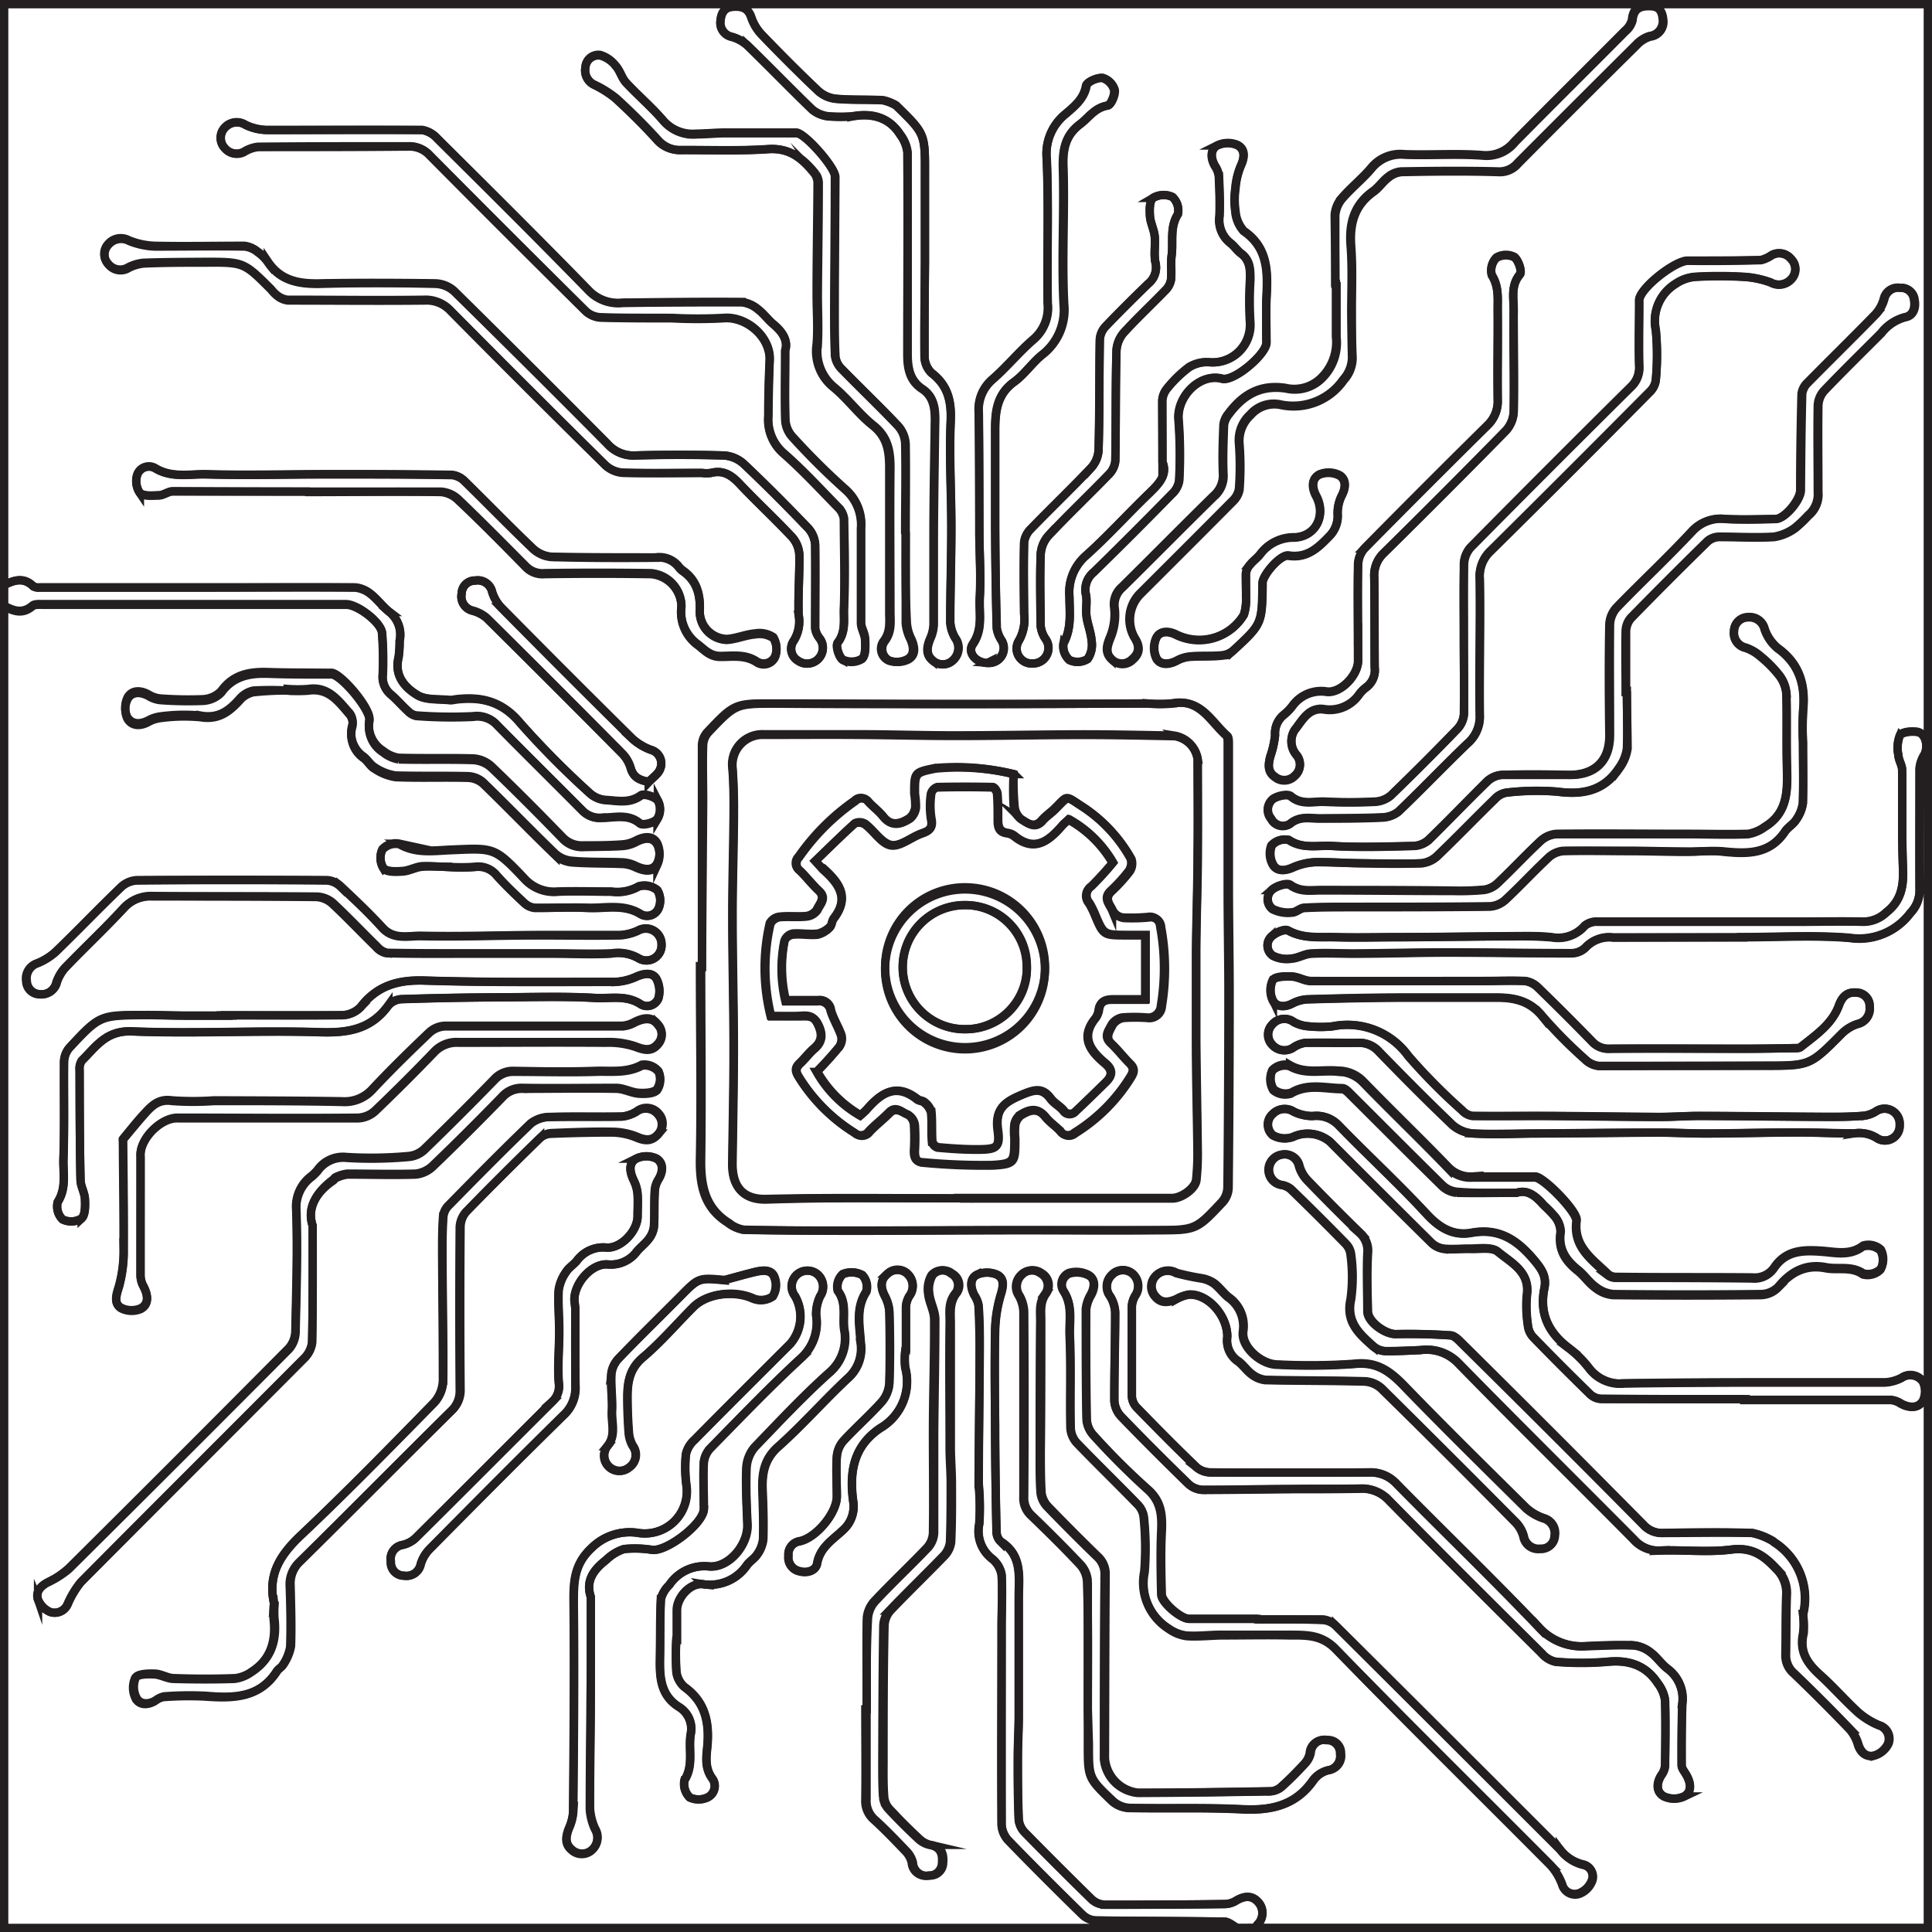 <svg id="Layer_2" data-name="Layer 2" xmlns="http://www.w3.org/2000/svg" viewBox="0 0 232 232"><defs><style>.cls-1{fill:none;stroke:#231f20;stroke-miterlimit:10;}</style></defs><path class="cls-1" d="M25.79,90.17V20.41h231v231H176.06a2.47,2.47,0,0,1,.19-.36,1.94,1.94,0,0,0,.11-2.73c-.79-.88-1.76-.73-2.73-.12a2.67,2.67,0,0,1-1.28.36c-4.8.05-9.6.09-14.4.08a2.46,2.46,0,0,1-1.55-.62q-4.1-4-8.06-8.05a2.59,2.59,0,0,1-.73-1.53c-.1-2.46-.12-4.93-.11-7.4,0-1.73.11-3.47.11-5.2,0-4.7,0-9.4,0-14.1,0-2.51.46-5.08-2.19-6.73a1.66,1.66,0,0,1-.48-1.19q-.13-6.36-.17-12.71c0-3.78-.06-7.57,0-11.35a16.36,16.36,0,0,1,.67-4.34c.31-1,.48-1.95-.4-2.42a3,3,0,0,0-2.47,0c-.88.49-.76,1.55-.29,2.45a3.27,3.27,0,0,1,.5,1.2c.09,1.73.14,3.47.14,5.2,0,5.43-.1,10.85-.12,16.28a30.46,30.46,0,0,1,.07,4.77,4.18,4.18,0,0,0,1.56,4.21,3.17,3.17,0,0,1,1.12,1.91c.14,2.09,0,4.19,0,6.3,0,7.9-.07,15.81,0,23.71a3,3,0,0,0,.81,1.89c2.92,3,5.91,6,8.92,8.94a2.48,2.48,0,0,0,1.53.67c5.16.07,10.33.06,15.5.14.51,0,1,.49,1.52.75H25.79V92.64c1.12.61,2.2,1,3.38,0,.28-.25.87-.19,1.32-.19q8.43,0,16.87,0H66.83c1.4,0,4.23,2.18,4.32,3.44a42.52,42.52,0,0,1,.09,4.92,2.72,2.72,0,0,0,.93,2.42c.73.62,1.35,1.36,2.06,2a1.9,1.9,0,0,0,1,.58,55.83,55.83,0,0,0,6.84.1A3.23,3.23,0,0,1,85,107c3.4,3.45,6.86,6.86,10.27,10.31a2.88,2.88,0,0,0,2.3.83c1.51,0,3.13-.53,4.57.67.36.29,1.72-.06,2.1-.54a2.25,2.25,0,0,0,.07-2.18c-.35-.49-1.68-.91-2.06-.63-1.36,1-2.78.63-4.18.55a3.22,3.22,0,0,1-1.89-.77,106.78,106.78,0,0,1-8.41-8.48c-2.19-2.65-4.76-3.22-7.85-2.82a2.58,2.58,0,0,1-.54.07c-1.33-.15-2.87,0-3.92-.58-1.54-.92-2.84-2.35-2.3-4.54a13.58,13.58,0,0,0,.13-2,3.51,3.51,0,0,0-1.18-3.43c-.83-.63-1.45-1.53-2.28-2.18a3.49,3.49,0,0,0-1.9-.8c-5.76-.06-11.52,0-17.28,0l-20.57,0a1.29,1.29,0,0,1-.78-.14C28.14,89.21,27,89.56,25.79,90.17ZM109.58,136h-.09c0,7.68.1,15.36,0,23-.06,3.19.43,5.93,3.31,7.75a4.12,4.12,0,0,0,1.86.85c4.47.09,9,.11,13.43.11,6.77,0,13.53-.06,20.3-.06,5.25,0,10.51.06,15.77,0,4.79,0,4.81,0,8-3.4a2.72,2.72,0,0,0,.67-1.67q.12-11.65.12-23.3c0-4.2-.08-8.4-.09-12.6,0-5.81,0-11.61,0-17.41,0-.35,0-.85-.19-1-1.92-1.7-3.17-4.52-6.53-3.87a17.86,17.86,0,0,1-3,0c-7.18,0-14.36.07-21.53.07-7.73,0-15.45,0-23.18-.06-4.77,0-4.79,0-8.08,3.46a2.48,2.48,0,0,0-.62,1.53c-.07,2.29,0,4.57,0,6.86Zm111.07-33h-.09c0-2.42,0-4.84,0-7.27a2.54,2.54,0,0,1,.59-1.56q4.54-4.66,9.22-9.23a2.19,2.19,0,0,1,1.42-.53c2.19,0,4.38.13,6.56,0a5.8,5.8,0,0,0,2.52-1.06,15,15,0,0,0,1.59-1.51A3.28,3.28,0,0,0,243.65,79c0-3.46-.05-6.93,0-10.39a2.83,2.83,0,0,1,.72-1.77c2.24-2.35,4.56-4.62,6.86-6.92A5.39,5.39,0,0,1,254.12,58c.93-.16,1.28-1.1,1.09-2.07a1.59,1.59,0,0,0-1.69-1.45,1.72,1.72,0,0,0-1.94,1.33,4.55,4.55,0,0,1-1,1.83c-2.68,2.75-5.43,5.44-8.13,8.18a2.31,2.31,0,0,0-.74,1.37c-.1,3.86-.13,7.73-.16,11.6,0,1.13-1.86,3.41-3,3.45-2,.07-4,.11-6,0a4.67,4.67,0,0,0-4,1.45c-2.94,3.13-6.08,6.08-9.07,9.17a3.25,3.25,0,0,0-.85,2c-.05,4.43,0,8.86,0,13.3,0,3.11-1.73,4.86-4.87,4.81-2.7,0-5.4,0-8.09,0a2.85,2.85,0,0,0-1.76.79c-2.38,2.29-4.65,4.67-7,7a2.93,2.93,0,0,1-1.77.74c-3.29.09-6.59.21-9.86,0-1.71-.1-3.54.4-5.2-.73a2.17,2.17,0,0,0-2.05.67,2.76,2.76,0,0,0,.19,2.35c.49.79,1.42.71,2.34.31a7.48,7.48,0,0,1,2.7-.65c1.92,0,3.83.11,5.75.13,2.31,0,4.63.07,7,0a3.25,3.25,0,0,0,1.89-.85c2.35-2.25,4.6-4.59,6.93-6.86a2.44,2.44,0,0,1,1.37-.77,30.9,30.9,0,0,1,6.15-.12c3.07.42,5.61-.12,7.39-2.79a5.23,5.23,0,0,0,1-2.4C220.73,107.5,220.65,105.21,220.65,102.92ZM119.58,62c.36-1.14-.29-2.19-1.39-3.12-.67-.56-1.18-1.29-1.87-1.81a3.73,3.73,0,0,0-1.91-.85c-4.79,0-9.58,0-14.37.08a4.89,4.89,0,0,1-4-1.44C90,48.65,83.9,42.6,77.8,36.54a3.16,3.16,0,0,0-1.79-1c-6.21-.06-12.43,0-18.64,0a6.18,6.18,0,0,1-2.57-.61,1.94,1.94,0,0,0-2.48.31,1.79,1.79,0,0,0,0,2.5,1.87,1.87,0,0,0,2.47.32,4.06,4.06,0,0,1,1.51-.49c6,0,12.07,0,18.1-.06a3.29,3.29,0,0,1,2.53,1.09q9.33,9.39,18.74,18.72A2.9,2.9,0,0,0,97.4,58c2.87.1,5.74.06,8.6.08a60.08,60.08,0,0,0,6.15,0c2.79-.27,5.72,2.28,5.58,5.07-.1,2.23-.13,4.46-.16,6.7a5.36,5.36,0,0,0,1.81,4.45c2.3,2,4.39,4.28,6.53,6.47a2.42,2.42,0,0,1,.74,1.38c.08,3.6.16,7.21,0,10.81-.05,1.34.25,2.8-.75,4.09-.28.36.15,1.77.63,2.07a2.43,2.43,0,0,0,2.3-.13c.45-.42.39-1.52.36-2.32s-.48-1.36-.49-2c0-3.78,0-7.57,0-11.36a5.6,5.6,0,0,0-1.91-4.68,85.09,85.09,0,0,1-6.32-6.28,3.32,3.32,0,0,1-.86-2C119.52,67.67,119.58,65,119.58,62ZM185.64,54h.07c0,1.06,0,2.11,0,3.16s0,2.1,0,3.15a6,6,0,0,1-1.91,5.1,4.62,4.62,0,0,1-4.17,1.07c-3.08-.46-5.16.83-6.86,3.12a2.54,2.54,0,0,0-.57,1.3c-.08,2-.15,3.93-.06,5.89a3.22,3.22,0,0,1-1.12,2.64c-3.69,3.62-7.32,7.3-11,10.94a2.74,2.74,0,0,0-.94,2.53,7.1,7.1,0,0,1-.46,3.41c-.42,1-.73,1.94.14,2.74a1.73,1.73,0,0,0,2.48,0c.93-.79.88-1.65.22-2.66a4.41,4.41,0,0,1,.61-5.12c3.72-3.72,7.45-7.43,11.15-11.17a2.64,2.64,0,0,0,.84-1.46,35.81,35.81,0,0,0,0-5.48,4.2,4.2,0,0,1,1.35-3.49,3.76,3.76,0,0,1,3.69-1.19,7.33,7.33,0,0,0,7.48-3,4,4,0,0,0,1.06-2.66c-.05-1.78-.07-3.56-.09-5.34,0-2.7.13-5.4-.08-8.08s.4-4.92,2.7-6.55c.66-.47,1.13-1.21,1.78-1.7a2.91,2.91,0,0,1,1.57-.66c3.87-.06,7.75-.1,11.62,0a2.84,2.84,0,0,0,2.36-1q7.13-7.15,14.28-14.26a3.73,3.73,0,0,1,1.58-1,1.79,1.79,0,0,0,1.59-2c-.08-.82-.33-1.59-1.44-1.65-1.28-.07-2.12.2-2.25,1.68a2.56,2.56,0,0,1-.85,1.33c-4.42,4.45-8.88,8.86-13.28,13.32a4.34,4.34,0,0,1-3.77,1.62c-3.13-.24-6.29,0-9.43-.11a4.51,4.51,0,0,0-4,1.64c-1.09,1.29-2.44,2.36-3.54,3.64a3.58,3.58,0,0,0-.83,2C185.59,48.56,185.64,51.3,185.64,54ZM109.56,76.7a4.49,4.49,0,0,0,1.1,0c1.61-.43,2.62.41,3.64,1.5,2,2.12,4.17,4.11,6.17,6.26a3.49,3.49,0,0,1,.82,2.15c0,2.37-.16,4.75-.09,7.11a4.38,4.38,0,0,1-.56,3.09,1.66,1.66,0,0,0,.48,2.43,1.89,1.89,0,0,0,2.59-2.7,2.42,2.42,0,0,1-.52-1.19c0-3.33,0-6.65,0-10a3.28,3.28,0,0,0-.82-2c-2.53-2.64-5.11-5.24-7.77-7.75a3.9,3.9,0,0,0-2.38-1q-5.33-.16-10.67,0a4.15,4.15,0,0,1-3.33-1.42Q89.1,64,79.85,54.86a3.55,3.55,0,0,0-2.26-.93c-4.57-.06-9.14-.08-13.71,0-2.6.08-4.86-.28-6.43-2.62A5,5,0,0,0,56.2,50.1a3.07,3.07,0,0,0-1.55-.68c-3.61,0-7.21.08-10.82,0a9.15,9.15,0,0,1-3.08-.67,2,2,0,0,0-2.47.45,1.73,1.73,0,0,0,0,2.38,1.85,1.85,0,0,0,2.45.4,5.14,5.14,0,0,1,1.77-.52c2.46-.09,4.93-.09,7.4-.11,4.65,0,4.65,0,7.94,3.28a4.32,4.32,0,0,0,.77.77,2.48,2.48,0,0,0,1.22.5c5.48,0,11,.08,16.44,0a4,4,0,0,1,3.11,1.32Q88.64,66.58,98,75.79a3.44,3.44,0,0,0,2.14.87C103.26,76.76,106.41,76.71,109.56,76.7ZM62.84,167.11c-.71-2.06.36-4,2.45-5.56.11-.08.17-.24.29-.28a4.35,4.35,0,0,1,1.4-.43c2.73,0,5.46.08,8.19,0a3.5,3.5,0,0,0,2.11-1c2.81-2.69,5.55-5.44,8.27-8.23a3.13,3.13,0,0,1,2.5-1.07c3.75.06,7.49,0,11.24,0,.9,0,1.79.53,2.69.59.75.05,1.79,0,2.19-.43a2.31,2.31,0,0,0,.18-2.18,2.2,2.2,0,0,0-2-.76c-1.82,1-3.74.67-5.61.74-3.23.12-6.48.06-9.71,0a3.05,3.05,0,0,0-2.41,1c-2.77,2.85-5.59,5.67-8.45,8.43a3.16,3.16,0,0,1-1.89.8,49.17,49.17,0,0,1-7.38.11,3.75,3.75,0,0,0-3.5,1.57,6.24,6.24,0,0,1-.68.68,4.57,4.57,0,0,0-1.87,4.06c.17,4.88,0,9.77-.1,14.65a3.2,3.2,0,0,1-.79,2q-13.14,13.25-26.39,26.4A10.82,10.82,0,0,1,31,209.94c-.87.46-1.45,1.15-1.14,2.06a2.8,2.8,0,0,0,1.46,1.49,1.7,1.7,0,0,0,2.14-1A11.16,11.16,0,0,1,35,209.9c8.9-9,17.85-17.87,26.75-26.82a3.23,3.23,0,0,0,1-1.94C62.88,176.66,62.84,172.19,62.84,167.11Zm179,46.61a8,8,0,0,0-3.5-8.63s-.06-.08-.1-.1a8,8,0,0,0-2.52-1c-3.55-.12-7.11-.08-10.67,0a3,3,0,0,1-2.41-1q-10.87-11-21.83-21.85c-.37-.37-.85-.86-1.31-.88-2.18-.14-4.37-.2-6.56-.15-1.27,0-3.34-1.47-3.37-2.72-.07-2.33-.13-4.66,0-7a2.84,2.84,0,0,0-.93-2.42q-3.19-3.11-6.29-6.31a4.2,4.2,0,0,1-1-1.72,1.77,1.77,0,0,0-2-1.4,1.85,1.85,0,0,0-.19,3.65,2.34,2.34,0,0,1,1.18.51q3.35,3.24,6.61,6.58a2.2,2.2,0,0,1,.6,1.31,19.77,19.77,0,0,1,0,5.32c-.61,2.74,1,4.16,2.66,5.64a2.43,2.43,0,0,0,1.46.6c1.41,0,2.83-.06,4.24-.12a5.29,5.29,0,0,1,4.52,1.54c7,7.14,14.07,14.13,21.1,21.21a3.89,3.89,0,0,0,3.12,1.32c2.87-.09,5.77.24,8.59-.12,2.45-.31,3.9.7,5.4,2.31a4,4,0,0,1,1.23,3.16c-.09,2.38-.05,4.76-.1,7.13a2.83,2.83,0,0,0,1,2.28q3.42,3.28,6.7,6.7a4.8,4.8,0,0,1,1,1.84c.32,1,1,1.55,1.93,1.32a2.72,2.72,0,0,0,1.69-1.45,1.69,1.69,0,0,0-1.13-2.19,9.34,9.34,0,0,1-2.47-1.52c-1.58-1.45-3-3.1-4.6-4.52s-2.53-2.8-2-5A10.65,10.65,0,0,0,241.8,213.72Zm-65.64.65v-.06c-2.7,0-5.39,0-8.09,0-1,0-3.27-2-3.3-2.94-.07-2.5-.13-5,0-7.5.09-2,0-3.68-1.72-5.16a87.81,87.81,0,0,1-6.43-6.37,3.13,3.13,0,0,1-.85-1.88c-.09-4.42-.1-8.85-.08-13.27a4.34,4.34,0,0,1,.6-1.76c.46-.87.55-1.83-.25-2.33a3.14,3.14,0,0,0-2.37-.25,1.48,1.48,0,0,0-.62,2.23c1.07,1.71.61,3.55.69,5.31.17,3.68,0,7.39.1,11.08a2.86,2.86,0,0,0,.75,1.76c2.41,2.5,4.91,4.92,7.33,7.42a2.6,2.6,0,0,1,.71,1.51,36,36,0,0,1,.08,6.56,6.49,6.49,0,0,0,2.87,6.79,4.79,4.79,0,0,0,2.16.88c1.4.1,2.83-.07,4.24-.09,2.69,0,5.39-.06,8.08,0,2,0,3.87-.11,5.61,1.68,8.52,8.76,17.24,17.32,25.85,26a7.2,7.2,0,0,1,1.35,2.27,1.58,1.58,0,0,0,2.06,1.08,2.67,2.67,0,0,0,1.47-1.41,1.45,1.45,0,0,0-1-2.05,4.91,4.91,0,0,1-2.79-1.83q-13.45-13.44-26.92-26.86a2.52,2.52,0,0,0-1.51-.72C181.47,214.33,178.81,214.37,176.16,214.37Zm4.27-17.63c-3.24,0-6.49,0-9.73,0a2.72,2.72,0,0,1-1.71-.58c-2.48-2.38-4.89-4.82-7.28-7.28a2.12,2.12,0,0,1-.53-1.31c0-3.6,0-7.2,0-10.8a2.91,2.91,0,0,1,.4-1.25,2,2,0,0,0-.27-2.61,1.81,1.81,0,0,0-2.51.09,1.92,1.92,0,0,0-.21,2.61,4.1,4.1,0,0,1,.59,1.89c0,3.55-.13,7.1-.1,10.65a3,3,0,0,0,.83,1.89c2.64,2.74,5.33,5.42,8.05,8.07a2.69,2.69,0,0,0,1.67.72c3.51,0,7-.06,10.52-.09,2.79,0,5.57,0,8.35-.05A4.4,4.4,0,0,1,192,200c6.09,6.2,12.26,12.33,18.43,18.45a3,3,0,0,0,1.68,1,37.27,37.27,0,0,0,6.16,0c2.58-.26,4.65.4,6.09,2.6a4.32,4.32,0,0,1,.86,2c.1,2.63.07,5.27,0,7.91a2.27,2.27,0,0,1-.44,1.1c-.61.95-.64,2,.28,2.54a2.88,2.88,0,0,0,2.48,0c.94-.55.77-1.63.24-2.56-.21-.38-.57-.78-.57-1.17,0-2.46,0-4.92.08-7.37a4.48,4.48,0,0,0-1.72-4.18c-.77-.56-1.31-1.42-2.08-2a4,4,0,0,0-2-.84c-1.91-.08-3.83,0-5.75.09a6.91,6.91,0,0,1-5.65-2.24c-5.59-5.87-11.43-11.48-17.11-17.26a4.2,4.2,0,0,0-3.25-1.36C186.65,196.75,183.54,196.74,180.43,196.74Zm-122.22,16h0a12.65,12.65,0,0,0,0,1.51c.32,2.65-.37,4.87-2.69,6.37a4.39,4.39,0,0,1-2,.8c-2.45.1-4.91.09-7.37,0-.76,0-1.51-.51-2.28-.54s-2,0-2.29.43a2.87,2.87,0,0,0,.06,2.46c.44.83,1.44.84,2.31.32a2.51,2.51,0,0,1,1-.48,40.08,40.08,0,0,1,5-.07c3.34.28,6.51.28,8.61-3,.19-.3.59-.48.75-.79a5.64,5.64,0,0,0,.89-2.16c.09-2.42,0-4.85-.05-7.27a3.62,3.62,0,0,1,1.15-2.92c6.09-6,12.11-12.09,18.19-18.11a3.29,3.29,0,0,0,1.07-2.53q-.08-9.8,0-19.59a2.9,2.9,0,0,1,.71-1.78c2.91-3,5.87-5.92,8.84-8.83a2.14,2.14,0,0,1,1.29-.59c2.46-.1,4.93-.2,7.39-.16a8.08,8.08,0,0,1,3,.61c1,.44,1.84.48,2.57-.39a1.76,1.76,0,0,0,0-2.39,1.87,1.87,0,0,0-2.59-.32A4.14,4.14,0,0,1,100,154c-2.87.05-5.74,0-8.61.05a3.77,3.77,0,0,0-2.33.77c-3.36,3.23-6.64,6.56-9.91,9.89a2.2,2.2,0,0,0-.61,1.29c-.1,1.45-.12,2.92-.11,4.38,0,5.11.14,10.22.09,15.32a4.17,4.17,0,0,1-1.06,2.64C72.21,193.66,67,199,61.58,204.12c-2.57,2.4-4.2,4.8-3.37,8.39A1.22,1.22,0,0,1,58.21,212.78ZM201.07,96.37c0,3.11.05,6.22,0,9.32a2.93,2.93,0,0,1-.79,1.78q-3.92,4.05-8,8a3.24,3.24,0,0,1-1.93.74c-2,.09-4,.09-6,0-1.36-.06-2.77.44-4.06-.65-.39-.33-1.63-.06-2.18.34a1.67,1.67,0,0,0-.19,2.36,1.58,1.58,0,0,0,2.27.6c1.17-1,2.39-.62,3.62-.64,2.46,0,4.92,0,7.38-.12a3.36,3.36,0,0,0,2-.69c2.82-2.69,5.5-5.51,8.31-8.2a4.24,4.24,0,0,0,1.47-3.43c-.09-5.44.07-10.88,0-16.32a4.16,4.16,0,0,1,1.33-3.36q9.63-9.51,19.13-19.12a2.34,2.34,0,0,0,.69-1.39,31.88,31.88,0,0,0,0-6A5.23,5.23,0,0,1,226.53,54a4.86,4.86,0,0,1,2.31-.83,50,50,0,0,1,5.87,0,11.28,11.28,0,0,1,3.24.68,2,2,0,0,0,2.47-.41,1.72,1.72,0,0,0,0-2.38,1.84,1.84,0,0,0-2.46-.43,3.67,3.67,0,0,1-1.21.53c-2.92.07-5.84.12-8.76.07-1.5,0-5.66,3.2-5.84,4.69a2.43,2.43,0,0,0,0,.27c0,2.56-.06,5.12,0,7.68a3.13,3.13,0,0,1-1,2.52q-9.66,9.57-19.21,19.23a3.18,3.18,0,0,0-.83,2C201,90.52,201.07,93.44,201.07,96.37Zm33.44,36.1v0c4.29,0,8.61-.26,12.87.08a7.68,7.68,0,0,0,7.33-3,3.85,3.85,0,0,0,1.09-2.65c-.05-4.89,0-9.78,0-14.67a3.62,3.62,0,0,1,.53-1.59c.59-1,.24-2.65-.79-2.82-.69-.11-1.81,0-2.1.41a4.15,4.15,0,0,0-.18,2.38c0,.6.44,1.18.45,1.78.05,3.93-.06,7.86.1,11.79.09,2.13-.18,3.89-2,5.31a4,4,0,0,1-2.77,1.12c-2.61-.08-5.21,0-7.82,0-8,0-16,0-24,0a2.31,2.31,0,0,0-1.62.48,4.22,4.22,0,0,1-3.92,1.4c-1.09-.09-2.19-.14-3.28-.14-5,0-9.93.08-14.9.12-2.64,0-5.28.08-7.91,0-1.88-.05-3.78.2-5.59-.79-.44-.24-1.56.25-2.05.73a1.48,1.48,0,0,0,.2,2.29,3.7,3.7,0,0,0,2.24.34c.81-.06,1.6-.56,2.4-.6,1.69-.08,3.38,0,5.07,0,3.79,0,7.57-.13,11.36-.13,4.93,0,9.86.1,14.78.09a2.47,2.47,0,0,0,1.68-.68,3.88,3.88,0,0,1,3.33-1.21ZM134.05,83.94h0c0-3.57.05-7.13,0-10.7a3.49,3.49,0,0,0-.87-2.12c-2.2-2.33-4.52-4.53-6.76-6.83a2.63,2.63,0,0,1-.79-1.49c-.11-1.87-.1-3.74-.1-5.62,0-5.34.06-10.69.08-16,0-1.11-3.5-5.09-4.59-5.26h-.13c-2.82,0-5.65,0-8.47,0-1.13,0-2.27.13-3.41.13a4.71,4.71,0,0,1-4-1.56c-1.38-1.64-3-3-4.51-4.61-.52-.57-.71-1.44-1.23-2a3.67,3.67,0,0,0-1.83-1.28A1.56,1.56,0,0,0,95.59,28a1.91,1.91,0,0,0,1.16,2.11,13.17,13.17,0,0,1,2.56,1.61c1.72,1.58,3.39,3.22,5,5a3.58,3.58,0,0,0,2.89,1.22c3.46,0,6.94.12,10.39-.11,2.65-.18,4.24,1.21,5.69,3a2.05,2.05,0,0,1,.33,1.28c0,4.38-.08,8.76-.11,13.15,0,2,.11,4,0,6a5.56,5.56,0,0,0,2,5.17c1.68,1.41,3,3.21,4.72,4.59s2,3.06,2,5.06c-.06,5.76,0,11.52,0,17.28,0,1.19.2,2.39-.67,3.54a1.55,1.55,0,0,0,.59,2.35,2.9,2.9,0,0,0,2.22-.14c.93-.52.8-1.49.4-2.42a5.25,5.25,0,0,1-.56-1.9C134,91.16,134.05,87.55,134.05,83.94Zm21.87,141.23v4.24c0,4,0,4,2.9,6.8a3.25,3.25,0,0,0,2,.82c4.52.1,9.05-.07,13.56.16,3.5.17,6.44-.45,8.56-3.51a3.2,3.2,0,0,1,1.74-1.17,1.75,1.75,0,0,0,1.52-2,1.56,1.56,0,0,0-1.64-1.63,1.68,1.68,0,0,0-2,1.58,2.68,2.68,0,0,1-.69,1.28c-.87.94-1.77,1.86-2.72,2.71a2.2,2.2,0,0,1-1.3.58c-5.34.09-10.68.17-16,.18a4.5,4.5,0,0,1-4-4.1c0-7.36,0-14.72.08-22.07a2.85,2.85,0,0,0-1-2.27q-3-2.91-5.91-5.93a2.9,2.9,0,0,1-.78-1.64c-.12-1.64-.1-3.29-.1-4.93,0-5.26,0-10.52.06-15.77,0-1.13-.18-2.19.61-3.26a1.68,1.68,0,0,0-.56-2.41,1.8,1.8,0,0,0-2.38.2,1.94,1.94,0,0,0-.23,2.5,4.33,4.33,0,0,1,.54,1.87q0,11.12,0,22.22a2.83,2.83,0,0,0,.92,2.29c2,1.93,4,3.89,5.9,5.93a3.28,3.28,0,0,1,.82,2C156,214.93,155.92,220.05,155.92,225.17Zm78.92-37.25V188c5.85,0,11.71,0,17.56,0a2.94,2.94,0,0,1,1.24.48c1,.5,2,.53,2.56-.35a2.66,2.66,0,0,0,0-2.35,1.85,1.85,0,0,0-2.56-.43,5,5,0,0,1-2,.55c-5.34,0-10.69,0-16,0q-7.62,0-15.23.11a4.69,4.69,0,0,1-4.21-1.72,13.08,13.08,0,0,0-2.52-2.52c-2.44-1.84-3.56-4.15-2.92-7.22.29-1.44-.43-2.4-1.36-3.49-2-2.34-4.17-3.73-7.41-3.13-2.15.39-3.81-.56-5.35-2.23C193.17,162,189.47,158.6,186,155a3.68,3.68,0,0,0-3.07-1.08,5.18,5.18,0,0,1-2.27-.53,2,2,0,0,0-2.51.27,1.69,1.69,0,0,0,0,2.56,2.88,2.88,0,0,0,2.44.2A4.17,4.17,0,0,1,185,157q6.06,6.06,12.15,12.11a2.66,2.66,0,0,0,1.51.73c1,.1,2.1,0,3.14,0s2.62-.25,3.34.35c1.6,1.34,3.9,2.41,3.48,5.24a15.2,15.2,0,0,0,.12,3.56,2.45,2.45,0,0,0,.59,1.41c2.26,2.34,4.56,4.63,6.88,6.9a2.07,2.07,0,0,0,1.3.56C223.31,187.93,229.08,187.92,234.84,187.92Zm-107.32-154c2.34-.45,4.47,0,5.9,2.16a4.38,4.38,0,0,1,.87,2.13c0,8,0,16.08,0,24.12,0,1.71.22,3.24,1.78,4.29,1.33.88,1.55,2.25,1.53,3.72-.07,4.69-.14,9.38-.17,14.07,0,3.51,0,7,0,10.52a4.5,4.5,0,0,1-.41,1.67c-.41,1-.56,1.92.29,2.62a1.79,1.79,0,0,0,2.5-.08A2,2,0,0,0,140,96.5a4.22,4.22,0,0,1-.59-1.9c0-3.78.13-7.56.13-11.34,0-4.24-.26-8.49-.08-12.71.11-2.44-.3-4.34-2.3-5.87a2.8,2.8,0,0,1-.84-2c0-3.79,0-7.58.05-11.37,0-3.51,0-7,0-10.54,0-4.81,0-4.81-3.39-8.14,0,0-.06-.08-.1-.09a5.21,5.21,0,0,0-1.56-.61c-1.87-.1-3.75,0-5.61-.17a3.74,3.74,0,0,1-2.13-.92c-2.36-2.23-4.65-4.53-6.9-6.88a5.61,5.61,0,0,1-1.17-2c-.4-1.16-1.2-1.33-2.24-1.25s-1.37.84-1.45,1.68a1.72,1.72,0,0,0,1.36,1.93,4.71,4.71,0,0,1,1.84,1c2.63,2.55,5.17,5.18,7.8,7.72a3.67,3.67,0,0,0,1.9.82A18.76,18.76,0,0,0,127.52,33.89Zm-75,107.94H47.56c-1.65,0-3.3-.08-4.94-.07-5.35,0-5.36,0-9,3.92a2.73,2.73,0,0,0-.65,1.67c0,3.88.06,7.78-.07,11.66-.06,1.72.39,3.52-.69,5.2a2.19,2.19,0,0,0,.58,2.09,2.36,2.36,0,0,0,2.28-.11c.47-.43.44-1.53.41-2.33s-.51-1.53-.53-2.3c-.08-4.39-.09-8.78-.11-13.17a1.81,1.81,0,0,1,.26-1.16c1.69-1.65,2.88-3.63,6-3.51,7.53.31,15.08-.14,22.62.1,3.39.11,6.15-.36,8.22-3.25a2.29,2.29,0,0,1,1.63-.72c4-.13,8-.19,12-.22,3.74,0,7.49-.14,11.21.08,1.76.1,3.62-.38,5.34.69a1.47,1.47,0,0,0,2.22-.63,3.19,3.19,0,0,0-.24-2.37c-.51-.81-1.46-.64-2.35-.27a6.92,6.92,0,0,1-2.57.65c-7.62,0-15.25.08-22.87-.16-3.22-.11-5.75.59-7.75,3.21a3.24,3.24,0,0,1-2.23.95C61.73,141.87,57.11,141.83,52.49,141.83ZM241.8,109.08a37.82,37.82,0,0,1,0-3.84c.29-3-.43-5.59-3.07-7.47a5.16,5.16,0,0,1-1.55-2.27,1.87,1.87,0,0,0-2-1.44,1.69,1.69,0,0,0-1.68,1.67,1.81,1.81,0,0,0,1.42,2,5.26,5.26,0,0,1,1.72,1,14.54,14.54,0,0,1,2.31,2.33,4.2,4.2,0,0,1,.84,2.17c.09,2.83,0,5.67.06,8.5s.27,5.73-2.65,7.5a4.76,4.76,0,0,1-2,.86c-2.46.11-4.92,0-7.39,0-5.19,0-10.38,0-15.57,0a3.13,3.13,0,0,0-1.91.78c-1.78,1.65-3.43,3.43-5.19,5.1a3,3,0,0,1-1.63.82,32.78,32.78,0,0,1-3.84.12c-5.25,0-10.51-.07-15.76-.07-1.26,0-2.47.24-3.68-.62-.42-.3-1.67.1-2.22.57a1.5,1.5,0,0,0,.06,2.3,4.11,4.11,0,0,0,2.36.42c.49,0,1-.53,1.47-.55,1.68-.1,3.38-.09,5.07-.1,5.75,0,11.51,0,17.27-.07a3.09,3.09,0,0,0,1.86-.84c1.77-1.65,3.42-3.44,5.19-5.09a3,3,0,0,1,1.78-.74c2.64-.08,5.27,0,7.91,0,2.23,0,4.47.09,6.7.09,1.55,0,3.11-.2,4.64,0,2.82.28,5.48.31,7.3-2.41.35-.52,1-.86,1.32-1.39a4.59,4.59,0,0,0,.83-2C241.86,113.93,241.8,111.51,241.8,109.08ZM42.17,158.8c-.19-2.08,2.43-4.7,4.46-4.68,7.22,0,14.45.08,21.67,0a3.25,3.25,0,0,0,2-.83q3.63-3.47,7.1-7.08a3.67,3.67,0,0,1,2.92-1.17c5.9,0,11.79,0,17.69,0a10.13,10.13,0,0,1,3.56.5c1,.4,1.92.63,2.7-.28a1.73,1.73,0,0,0,0-2.37c-.77-1-1.74-.76-2.72-.3a3.84,3.84,0,0,1-1.5.49c-7.13,0-14.26,0-21.4,0a3,3,0,0,0-1.87.83c-2.32,2.21-4.61,4.45-6.8,6.79a4.48,4.48,0,0,1-3.63,1.45c-5.12-.08-10.24-.09-15.35-.11a35.63,35.63,0,0,1-5.06,0c-1.65-.25-2.47.67-3.36,1.63s-1.7,2-2.53,3c-.05.06,0,.18,0,.27,0,4.29.12,8.58.08,12.87a15.88,15.88,0,0,1-.56,4.52c-.31,1-.66,2,.21,2.58a2.76,2.76,0,0,0,2.44.08c1-.57.82-1.67.3-2.65a2.81,2.81,0,0,1-.36-1.28C42.16,168.38,42.17,163.59,42.17,158.8Zm165.23,4.35c1.33-.45,2.35.42,3.29,1.51A14.52,14.52,0,0,1,212,166a3,3,0,0,1,.72,1.78c-.32,2.07.59,3.44,2.11,4.64.74.6,1.29,1.45,2.06,2a4,4,0,0,0,2.14.88q8.83.1,17.69,0a3,3,0,0,0,2.12-.89c1.52-1.86,3.33-2.8,5.71-2.34,1.49.29,3.06-.24,4.5.75a2.19,2.19,0,0,0,2.1-.57,2.46,2.46,0,0,0,0-2.3,2.22,2.22,0,0,0-2.12-.48c-1.56,1.19-3.25.75-4.86.63-2.28-.16-4.38-.15-5.83,2a2.83,2.83,0,0,1-2.6,1.2c-5.44-.05-10.88,0-16.32-.07a1.56,1.56,0,0,1-1-.31c-1.84-1.81-4.21-3.3-3.79-6.48.13-1.06-3.85-5.13-4.93-5.26h-.13c-2.46,0-4.92,0-7.38,0a3.75,3.75,0,0,1-3-1.15c-3.36-3.49-6.87-6.85-10.24-10.33a4.22,4.22,0,0,0-3-1.23c-1.91-.19-3.89.41-5.75-.66a2.18,2.18,0,0,0-2.11.57,2.52,2.52,0,0,0,.14,2.31,2.21,2.21,0,0,0,2.13.41c2-1.19,4.09-.55,6.13-.53.37,0,.77.46,1.08.77,3.63,3.61,7.24,7.25,10.9,10.84a2.93,2.93,0,0,0,1.75.83C202.49,163.21,204.82,163.15,207.4,163.15ZM62.21,78.94h0c5.34,0,10.69,0,16,0a3.41,3.41,0,0,1,2.12.92c2.74,2.62,5.41,5.33,8.07,8a2.79,2.79,0,0,0,2.3.87q6.38-.09,12.75,0a4,4,0,0,1,3.67,3.93,4.86,4.86,0,0,0,2,4.63c.82.65,1.46,1.38,2.67,1.38,1.47,0,3-.27,4.38.66a1.51,1.51,0,0,0,2.22-.69,2.67,2.67,0,0,0-.23-2.22,3,3,0,0,0-2.21-.45c-1.13.09-2.24.59-3.38.66a3.35,3.35,0,0,1-3.25-3.27c.1-2-.29-3.77-2.08-5a2.23,2.23,0,0,1-.48-.49A3,3,0,0,0,104,86.84c-4.15,0-8.32,0-12.47-.08a3.74,3.74,0,0,1-2.26-1c-2.78-2.65-5.45-5.41-8.2-8.1a2.55,2.55,0,0,0-1.5-.74q-7.4-.1-14.8-.08c-4.93,0-9.87.15-14.8,0-2,0-4.07.44-6-.7a1.49,1.49,0,0,0-2.2.74,2.52,2.52,0,0,0,.31,2.2c.48.43,1.51.32,2.3.29.55,0,1.09-.47,1.64-.48C51.42,78.92,56.81,78.94,62.21,78.94Zm42.52,54.38a1.89,1.89,0,0,0-2.86-1.62,6,6,0,0,1-2.18.54c-3.28.06-6.56,0-9.84,0-4.69,0-9.39.2-14.08.09-1.52,0-3.26.46-4.59-1-1.55-1.73-3.25-3.34-5-4.94a2.63,2.63,0,0,0-1.63-.74q-11.38-.11-22.77,0a3,3,0,0,0-1.91.76c-2.67,2.56-5.23,5.24-7.9,7.82a7.39,7.39,0,0,1-2.25,1.37,1.92,1.92,0,0,0-1.29,2.15,1.62,1.62,0,0,0,1.62,1.57,1.86,1.86,0,0,0,2-1.45,5.11,5.11,0,0,1,1-1.72c2.33-2.4,4.77-4.68,7-7.12a4.37,4.37,0,0,1,3.49-1.47c6.58,0,13.16,0,19.74.07a3.14,3.14,0,0,1,1.89.79c1.8,1.68,3.5,3.48,5.27,5.21a2.25,2.25,0,0,0,1.23.75c3,.08,5.93.07,8.89.06,3.65,0,7.29,0,10.93,0,2.38,0,4.76.12,7.13,0A4.93,4.93,0,0,1,102,135,1.82,1.82,0,0,0,104.73,133.32Zm-8.49,78.37c-.67-2,.38-3.32,1.82-4.46a5.57,5.57,0,0,1,2.14-1.31,13,13,0,0,1,3.4.1c1.74.19,6-3,6.19-4.8a5.15,5.15,0,0,0,0-.68c0-1.68-.08-3.36,0-5a2.93,2.93,0,0,1,.81-1.75c3.59-3.66,7.14-7.37,10.91-10.84a5.72,5.72,0,0,0,1.77-5.13,5,5,0,0,1,.48-2.26,2,2,0,0,0-.3-2.62,1.89,1.89,0,0,0-2.71,2.61,5,5,0,0,1-.57,5.72c-3.85,3.85-7.72,7.69-11.54,11.57a3.19,3.19,0,0,0-1,1.72,16.28,16.28,0,0,0,.06,3.69A5.05,5.05,0,0,1,102,204a6.5,6.5,0,0,0-5.67,1.81c-2.18,2-2.2,4.18-2.17,6.75.09,8.32,0,16.64-.06,25a6,6,0,0,1-.54,2c-.34.92-.48,1.81.34,2.49a1.79,1.79,0,0,0,2.5,0,2,2,0,0,0,.32-2.49,6.75,6.75,0,0,1-.61-2.43c0-4.38.07-8.77.09-13.16C96.26,219.84,96.24,215.78,96.24,211.69ZM253.41,155a1.82,1.82,0,0,0-2.84-1.65,3.65,3.65,0,0,1-1.34.53c-1.36.11-2.73.16-4.1.15-5.25,0-10.49-.09-15.73-.11-1.6,0-3.19.12-4.78.12-4.79,0-9.57-.09-14.36-.12-2.73,0-5.46,0-8.19,0a2.06,2.06,0,0,1-1.24-.68,69.81,69.81,0,0,1-6.46-6.53,9,9,0,0,0-9.08-3.55,13.76,13.76,0,0,1-2.87,0,4.39,4.39,0,0,1-1.77-.5,1.89,1.89,0,0,0-2.59.26,1.75,1.75,0,0,0,0,2.48,1.94,1.94,0,0,0,2.6.25,3.33,3.33,0,0,1,1.37-.51c2.1-.06,4.2,0,6.3,0a3.15,3.15,0,0,1,2.53,1.07c2.91,3,5.83,5.95,8.85,8.82a4.27,4.27,0,0,0,2.5,1c2.31.14,4.63.06,6.94,0,5.06,0,10.11-.09,15.16-.11,1.92,0,3.83.11,5.75.11,3.73,0,7.46-.12,11.19-.13,2.23,0,4.47.15,6.7.11a4,4,0,0,1,2.66.52A1.77,1.77,0,0,0,253.41,155Zm-124,70.17h-.06c0,3.61,0,7.22,0,10.82a2.94,2.94,0,0,0,1,2.42c1.32,1.2,2.56,2.49,3.79,3.78a3,3,0,0,1,.78,1.38,1.67,1.67,0,0,0,2,1.56,1.54,1.54,0,0,0,1.63-1.51c.1-1.11-.2-2-1.51-2.17a2.91,2.91,0,0,1-1.39-.77c-1.21-1.13-2.38-2.29-3.49-3.49a2.53,2.53,0,0,1-.68-1.41c-.11-1.37-.1-2.74-.09-4.11,0-5.53,0-11.06.12-16.59a2.89,2.89,0,0,1,.73-1.77c2.12-2.22,4.33-4.35,6.46-6.55a2.91,2.91,0,0,0,.81-1.63c.11-2.37.1-4.74.09-7.11,0-1.41-.12-2.83-.13-4.24,0-5,0-10,0-15,0-1.22-.2-2.49.75-3.65a1.59,1.59,0,0,0-.58-2.28,1.68,1.68,0,0,0-2.35.18,3.39,3.39,0,0,0-.4,2.22c.1,1,.71,2.06.72,3.08,0,4.56-.1,9.11-.14,13.66,0,4,0,8,0,12a2.86,2.86,0,0,1-.73,1.77c-2.08,2.18-4.29,4.25-6.35,6.45a3.43,3.43,0,0,0-.87,2.13C129.32,218,129.37,221.56,129.37,225.17ZM229.51,147.9h7.68c5.46,0,5.44,0,9.3-3.9a4.84,4.84,0,0,1,1.8-1.1,1.89,1.89,0,0,0,1.5-2.1,1.61,1.61,0,0,0-1.64-1.68c-1.08-.09-1.67.48-2.06,1.56-.83,2.28-2.82,3.59-4.61,5-.17.14-.52.1-.79.11-2,0-3.93.07-5.9.07-5.39,0-10.79-.08-16.18,0a2.66,2.66,0,0,1-2.15-.86q-3.21-3.3-6.51-6.5a2.74,2.74,0,0,0-1.52-.77c-1.68-.09-3.36,0-5.05,0-6.89,0-13.79,0-20.68,0-.77,0-1.52-.51-2.29-.54s-2,0-2.29.41a2.87,2.87,0,0,0,0,2.46c.42.8,1.4.85,2.31.39a4.42,4.42,0,0,1,1.76-.52q5.73-.17,11.46-.21c3.79,0,7.57,0,11.35,0,2.17,0,4,.41,5.51,2.27a56.65,56.65,0,0,0,5.12,5.16,2.74,2.74,0,0,0,1.64.78C221.37,147.93,225.44,147.9,229.51,147.9Zm-123,68.95h.09c0-1.19,0-2.38,0-3.57,0-1.52,1.58-3.3,3.1-3.13a5.35,5.35,0,0,0,5.32-2.3c.35-.47.92-.79,1.23-1.28a3.85,3.85,0,0,0,.71-1.81c.06-2,0-3.92-.08-5.88s.18-3.72,1.88-5.23c2.93-2.61,5.54-5.59,8.41-8.27a4.71,4.71,0,0,0,1.5-4.23c-.11-2-.63-4.15.67-6.12a2.08,2.08,0,0,0-.48-2,2.74,2.74,0,0,0-2.34-.11,2.09,2.09,0,0,0-.6,2c1.1,1.46.57,3.1.77,4.63a5.41,5.41,0,0,1-1.81,5.22c-3.13,2.8-6,5.87-8.93,8.92a4.19,4.19,0,0,0-1,2.5c-.09,2.27,0,4.55.12,6.83.08,2.44-2.25,5.23-4.62,5a5.07,5.07,0,0,0-4.78,2.22,3.58,3.58,0,0,0-1,1.67c-.13,2.28-.07,4.57-.11,6.85s-.07,4.65,2.29,6.13a3.08,3.08,0,0,1,1.39,3.31c-.28,1.81.38,3.71-.74,5.47a2.28,2.28,0,0,0,.63,2.08,2.54,2.54,0,0,0,2.13,0,1.53,1.53,0,0,0,.6-2.25c-1.06-1.41-.67-2.91-.58-4.34.17-2.72-.44-5-2.75-6.65a2.85,2.85,0,0,1-1-1.84A32.58,32.58,0,0,1,106.5,216.85Zm-46.67-114v0a16.81,16.81,0,0,0,2.46,0c2.49-.38,3.69,1.41,5,2.91a1.78,1.78,0,0,1,.31,1.4,3.44,3.44,0,0,0,1.4,3.84c.46.37.78,1,1.27,1.24a6.16,6.16,0,0,0,2.52,1c2.91.12,5.82,0,8.74.08a2.92,2.92,0,0,1,1.78.73c2.92,2.83,5.75,5.77,8.68,8.59a3.45,3.45,0,0,0,2,.84c2,.15,4.11.1,6.16.19a4.25,4.25,0,0,1,1.53.44c1,.44,2,.6,2.54-.37a2.82,2.82,0,0,0,0-2.36c-.54-1-1.57-.86-2.54-.35a4.14,4.14,0,0,1-1.64.48c-1.55.1-3.1.08-4.66.12a3.19,3.19,0,0,1-2.55-1c-2.8-2.89-5.64-5.75-8.55-8.53a3.56,3.56,0,0,0-2.14-.91c-3-.1-6,0-9-.08a4.12,4.12,0,0,1-1.86-.85,3.63,3.63,0,0,1-1.63-3.76c.16-1.29-3.23-5.35-4.48-5.59a2.84,2.84,0,0,0-.41,0c-2.42,0-4.85,0-7.27-.09-2.23-.07-4.18.28-5.63,2.26a3.27,3.27,0,0,1-2.24,1,45.2,45.2,0,0,1-5.07-.09,3.36,3.36,0,0,1-1.35-.44c-.94-.55-2-.64-2.56.25a2.77,2.77,0,0,0-.09,2.37c.5.94,1.54,1,2.53.46a4.07,4.07,0,0,1,1.5-.49,21.21,21.21,0,0,1,4.77-.1c2.14.36,3.43-.61,4.7-2a3,3,0,0,1,1.67-1A37.51,37.51,0,0,1,59.83,102.83Zm128.53-5.46h0c0,.6,0,1.19,0,1.79.08,1.74-2,4-3.74,3.83a4.24,4.24,0,0,0-4.17,1.74,6,6,0,0,1-1.06,1.07,2.87,2.87,0,0,0-1,2.41,11.33,11.33,0,0,1-.58,2.57c-.23.92-.36,1.82.58,2.45a1.75,1.75,0,0,0,2.37-.15,1.78,1.78,0,0,0,.21-2.48,2.54,2.54,0,0,1-.24-3c.89-1.09,1.63-2.72,3.47-2.51a4.3,4.3,0,0,0,4.28-1.77,4,4,0,0,1,.87-.87,2.56,2.56,0,0,0,1-2.39c0-3.61,0-7.22-.05-10.83a3.67,3.67,0,0,1,1.17-2.92q7.38-7.28,14.64-14.67a3.64,3.64,0,0,0,.94-2.25c.06-4.06-.08-8.13,0-12.19,0-1.44-.39-3,.76-4.34.26-.31-.18-1.69-.68-2.06a2.24,2.24,0,0,0-2.16.07,2.21,2.21,0,0,0-.55,2.1c.87,1.36.69,2.8.71,4.22.06,3.56,0,7.12,0,10.68A4,4,0,0,1,203.92,71q-7.42,7.33-14.75,14.76a3.08,3.08,0,0,0-.78,1.9C188.31,90.88,188.36,94.13,188.36,97.37Zm-23.48-22c.65,1.6-.52,2.7-1.71,3.85-2.52,2.45-4.9,5.07-7.52,7.41a5.85,5.85,0,0,0-1.94,4.92c0,1.86.29,3.78-.72,5.59a2.21,2.21,0,0,0,.72,2,2.28,2.28,0,0,0,2.18-.13,3,3,0,0,0,.48-2.17c-.07-1-.48-2-.62-3s.11-1.76-.07-2.59a2.7,2.7,0,0,1,.95-2.67Q161.37,84,166,79.25a2.75,2.75,0,0,0,.87-1.59,56.53,56.53,0,0,0-.07-7.25c-.29-2.86,2.55-5.75,5.23-5,1.38.36,5.16-2.81,5.31-4.24a5.09,5.09,0,0,0,0-.55c0-1.54,0-3.08,0-4.62.15-3.12.37-6.2-2.72-8.33a4,4,0,0,1-1-2.37,9.6,9.6,0,0,1,0-2.73,8.8,8.8,0,0,1,.64-2.71c.48-1,.55-2-.4-2.51a2.94,2.94,0,0,0-2.46.07c-.82.51-.75,1.56-.22,2.46a2.85,2.85,0,0,1,.46,1.22c.07,1.6.14,3.2.07,4.79A3.49,3.49,0,0,0,173,49.09c.47.35.8.89,1.27,1.24,1.13.82,1.15,2,1.11,3.18a40.53,40.53,0,0,0,0,5.17,4.51,4.51,0,0,1-4.81,4.73,4.1,4.1,0,0,0-2.52.58,14.63,14.63,0,0,0-2.64,2.58,2.53,2.53,0,0,0-.57,1.46C164.85,70.4,164.88,72.77,164.88,75.41Zm-21,24.11a1.78,1.78,0,0,0,1.6-2.78,3.68,3.68,0,0,1-.52-1.36q-.15-6.21-.19-12.43c0-3.83,0-7.66,0-11.49,0-2.17.23-4.19,2.25-5.65,1.25-.9,2.15-2.26,3.34-3.24A6.79,6.79,0,0,0,153,56.45c-.27-5.39.07-10.79-.08-16.19-.06-2.2.17-4,2-5.41,1.07-.8,1.78-2,3.32-2.25.4-.06.93-1.28.83-1.87a2.14,2.14,0,0,0-1.43-1.45c-.64-.07-1.87.48-1.95.93-.28,1.58-1.39,2.46-2.43,3.35A6.12,6.12,0,0,0,151,39c.25,5.79,0,11.6.12,17.4a5,5,0,0,1-1.75,4.33c-1.73,1.49-3.18,3.29-4.91,4.79a4.75,4.75,0,0,0-1.62,4c.05,4.88.05,9.76.07,14.64,0,2.51.19,5,.05,7.52-.11,1.85.41,3.76-.81,5.57C141.39,98.26,142.48,99.52,143.88,99.52ZM94.37,177c0-.19-.07-.6-.09-1-.08-1.95,2-4.4,4-4.26a3.89,3.89,0,0,0,3.53-1.59c.45-.52,1-.94,1.42-1.49a3,3,0,0,0,.6-1.43c.09-1.41,0-2.83.1-4.25a2.92,2.92,0,0,1,.41-1.39c.6-.94.67-2-.18-2.55a2.8,2.8,0,0,0-2.46,0c-1,.58-.75,1.68-.27,2.67a4.39,4.39,0,0,1,.44,1.63c.06.87,0,1.74,0,2.61,0,1.77-2,3.88-3.72,3.77a3.92,3.92,0,0,0-3.56,1.56c-.4.5-1,.85-1.32,1.38a5.05,5.05,0,0,0-.88,2.16c-.09,1.68.08,3.37.07,5,0,2.05-.21,4.12-.05,6.15a2.52,2.52,0,0,1-.81,2.27c-5.48,5.46-10.93,10.94-16.42,16.39a3.38,3.38,0,0,1-1.51.79,1.71,1.71,0,0,0-1.43,2,1.58,1.58,0,0,0,1.59,1.7,1.75,1.75,0,0,0,2-1.4,4.48,4.48,0,0,1,1-1.73c5.35-5.4,10.7-10.79,16.13-16.11a4.41,4.41,0,0,0,1.45-3.49C94.34,183.33,94.37,180.28,94.37,177Zm78.3,3.44a3,3,0,0,0,1.32,3c.57.45,1,1.09,1.58,1.52a3.27,3.27,0,0,0,1.66.69c4,.09,7.94.06,11.9.17a3.26,3.26,0,0,1,2,.83q8.16,8,16.21,16.18a3.88,3.88,0,0,1,.88,1.62,1.8,1.8,0,0,0,2,1.47,1.62,1.62,0,0,0,1.73-1.57,1.86,1.86,0,0,0-1.35-2.1,6.21,6.21,0,0,1-2.06-1.19c-4.94-4.89-9.9-9.76-14.73-14.76-1.7-1.76-3.29-2.9-6-2.58a75.58,75.58,0,0,1-9.16.08c-1.95,0-4.38-2.15-4.12-4a4.22,4.22,0,0,0-1.8-4.11c-.59-.5-1.06-1.15-1.66-1.62a3.8,3.8,0,0,0-1.43-.61,28.94,28.94,0,0,1-3.13-.66,2,2,0,0,0-2.48.36,1.8,1.8,0,0,0,0,2.5c.71.83,1.59.67,2.48.28a4.63,4.63,0,0,1,1.49-.54C170.26,175.21,172.7,177.82,172.67,180.45ZM149.3,99.58a1.86,1.86,0,0,0,1.51-3,3.39,3.39,0,0,1-.55-1.48c0-2.88-.1-5.76,0-8.64a3.7,3.7,0,0,1,.94-2.25c2.35-2.5,4.84-4.86,7.23-7.33a2.68,2.68,0,0,0,.79-1.61c.08-4.44,0-8.87.14-13.3a3.63,3.63,0,0,1,.89-2.14c1.6-1.75,3.35-3.37,5-5.09a2.34,2.34,0,0,0,.66-1.26c.11-.94-.05-1.92.07-2.87.22-1.67-.27-3.41.76-5a2.21,2.21,0,0,0-.66-2.06,2.53,2.53,0,0,0-2.32.11c-.44.34-.43,1.46-.38,2.21s.49,1.6.57,2.41c.11,1.05-.12,2.14.09,3.15a2.5,2.5,0,0,1-.87,2.54c-1.74,1.69-3.47,3.4-5.14,5.15a2.56,2.56,0,0,0-.67,1.53c-.08,4.43,0,8.86-.15,13.28a3.44,3.44,0,0,1-.88,2.13c-2.36,2.49-4.85,4.87-7.23,7.33a2.74,2.74,0,0,0-.83,1.62c-.08,2.88-.06,5.76,0,8.64a5.14,5.14,0,0,1-.6,3.13A1.8,1.8,0,0,0,149.3,99.58ZM134,182.06h.07c0-1.74,0-3.47,0-5.21a2.82,2.82,0,0,1,.39-1.26,2,2,0,0,0-.22-2.7,1.74,1.74,0,0,0-2.38,0c-.93.76-.83,1.68-.32,2.69a4.6,4.6,0,0,1,.54,1.9c.05,2.84.07,5.67,0,8.5a3.86,3.86,0,0,1-.9,2.27c-1.46,1.63-3.12,3.09-4.61,4.7a3.25,3.25,0,0,0-.8,1.89c-.1,1.59,0,3.2,0,4.8,0,2-2.48,4.95-4.45,5.37a1.59,1.59,0,0,0-1.36,1.75,1.67,1.67,0,0,0,1.27,1.84c1,.29,2-.05,2.17-.9.34-2,1.87-2.87,3.08-4a3.8,3.8,0,0,0,1.25-3.52c-.46-3.47,0-6.57,3.25-8.75a6.47,6.47,0,0,0,3-7.27A9.34,9.34,0,0,1,134,182.06Zm40.92-90.23a5.9,5.9,0,0,1-.28,1.93,6.27,6.27,0,0,1-8.08,2.42c-.86-.45-1.95-.57-2.43.34a2.94,2.94,0,0,0,0,2.46c.48.85,1.51.79,2.43.31a4.06,4.06,0,0,1,1.51-.49c1.27-.1,2.56,0,3.83-.14a2.52,2.52,0,0,0,1.43-.57c3.49-3.22,3.48-3.23,3.55-7.91a2.62,2.62,0,0,1,0-.28c.06-1,2.16-3.39,3.11-3.24,2.24.34,3.54-.91,4.91-2.33a3.44,3.44,0,0,0,1-2.68,4.7,4.7,0,0,1,.47-2.16c.51-.94.57-1.94-.22-2.45a2.87,2.87,0,0,0-2.46-.11c-1,.51-.85,1.67-.38,2.55,1.24,2.3,0,4.89-2.6,5a5,5,0,0,0-4.1,2c-.36.47-.87.82-1.24,1.28a2,2,0,0,0-.49,1.06C174.87,89.76,174.92,90.77,174.92,91.83ZM79.1,124v0a25.45,25.45,0,0,0,3.15,0,2.84,2.84,0,0,1,2.67,1c1,1.15,2.16,2.24,3.3,3.3a2.17,2.17,0,0,0,1.28.61c2.1.06,4.21-.07,6.3,0s4.35-.53,6.41.74a1.51,1.51,0,0,0,2.2-.77,2.4,2.4,0,0,0-.18-2.09,2.45,2.45,0,0,0-2.24-.46,5.18,5.18,0,0,1-3.27.63c-2.15,0-4.31-.07-6.45,0a4.81,4.81,0,0,1-4.08-1.65c-3.54-3.73-3.59-3.6-8.78-3.38-2,.08-4.16.44-6.15-.71a2.16,2.16,0,0,0-2.05.65,2.37,2.37,0,0,0,.13,2.27c.42.46,1.52.41,2.31.35s1.52-.49,2.29-.57C77,123.87,78,124,79.1,124Zm33.24,49.66c-3.13-.29-3.14-.3-5.29,1.85-2.49,2.48-5,4.95-7.44,7.49a3.24,3.24,0,0,0-.93,1.87c-.1,1.49.15,3,.07,4.5s.52,2.91-.54,4.21a1.84,1.84,0,0,0,2.65,2.53,1.82,1.82,0,0,0,.39-2.56,3.81,3.81,0,0,1-.47-1.5c-.11-1.4-.16-2.81-.17-4.22,0-1.89.24-3.56,1.91-4.94,2.17-1.81,4-4,6-6,1.68-1.69,5-2.05,7.26-1a2.49,2.49,0,0,0,2.28-.28,2.62,2.62,0,0,0,.21-2.28c-.35-1-1.4-.87-2.26-.68C114.81,172.92,113.58,173.28,112.34,173.61Zm-9.16-59.82c.49-.53,1.21-1,1.4-1.62a1.7,1.7,0,0,0-1.16-2.27,6.83,6.83,0,0,1-2.25-1.38q-7.92-7.81-15.72-15.73A4.86,4.86,0,0,1,84.39,91a1.77,1.77,0,0,0-2.06-1.35,1.57,1.57,0,0,0-1.6,1.55,1.75,1.75,0,0,0,1.34,2.07,4.34,4.34,0,0,1,1.65.86q8.19,8.11,16.3,16.3a4.15,4.15,0,0,1,1,1.72C101.31,113.1,101.86,113.57,103.18,113.79Z" transform="translate(-25.29 -19.91)"/><path class="cls-1" d="M173.86,251.41c-.51-.26-1-.74-1.52-.75-5.17-.08-10.34-.07-15.5-.14a2.48,2.48,0,0,1-1.53-.67c-3-2.94-6-5.91-8.92-8.94a3,3,0,0,1-.81-1.89c0-7.9,0-15.81,0-23.71,0-2.11.1-4.21,0-6.3a3.17,3.17,0,0,0-1.12-1.91,4.18,4.18,0,0,1-1.56-4.21,30.46,30.46,0,0,0-.07-4.77c0-5.43.09-10.85.12-16.28,0-1.73,0-3.47-.14-5.2a3.27,3.27,0,0,0-.5-1.2c-.47-.9-.59-2,.29-2.45a3,3,0,0,1,2.47,0c.88.47.71,1.43.4,2.42a16.36,16.36,0,0,0-.67,4.34c-.09,3.78-.06,7.57,0,11.35q0,6.36.17,12.71a1.66,1.66,0,0,0,.48,1.19c2.65,1.65,2.21,4.22,2.19,6.73,0,4.7,0,9.4,0,14.1,0,1.73-.11,3.47-.11,5.2,0,2.47,0,4.94.11,7.4a2.59,2.59,0,0,0,.73,1.53q4,4.08,8.06,8.05a2.46,2.46,0,0,0,1.55.62c4.8,0,9.6,0,14.4-.08a2.67,2.67,0,0,0,1.28-.36c1-.61,1.94-.76,2.73.12a1.94,1.94,0,0,1-.11,2.73,2.47,2.47,0,0,0-.19.36Z" transform="translate(-25.29 -19.91)"/><path class="cls-1" d="M25.79,90.17c1.18-.61,2.35-1,3.49.12a1.29,1.29,0,0,0,.78.14l20.57,0c5.76,0,11.52,0,17.28,0a3.49,3.49,0,0,1,1.9.8c.83.65,1.45,1.55,2.28,2.18a3.51,3.51,0,0,1,1.18,3.43,13.58,13.58,0,0,1-.13,2c-.54,2.19.76,3.62,2.3,4.54,1,.62,2.59.43,3.92.58a2.58,2.58,0,0,0,.54-.07c3.09-.4,5.66.17,7.85,2.82a106.78,106.78,0,0,0,8.41,8.48,3.22,3.22,0,0,0,1.89.77c1.4.08,2.82.43,4.18-.55.38-.28,1.71.14,2.06.63a2.25,2.25,0,0,1-.07,2.18c-.38.48-1.74.83-2.1.54-1.44-1.2-3.06-.66-4.57-.67a2.88,2.88,0,0,1-2.3-.83C91.84,113.84,88.38,110.43,85,107a3.23,3.23,0,0,0-2.89-1,55.83,55.83,0,0,1-6.84-.1,1.9,1.9,0,0,1-1-.58c-.71-.65-1.33-1.39-2.06-2a2.72,2.72,0,0,1-.93-2.42,42.52,42.52,0,0,0-.09-4.92c-.09-1.26-2.92-3.44-4.32-3.44H47.36q-8.43,0-16.87,0c-.45,0-1-.06-1.32.19-1.18,1-2.26.59-3.38,0Z" transform="translate(-25.29 -19.91)"/><path class="cls-1" d="M109.58,136V116.23c0-2.29,0-4.57,0-6.86a2.48,2.48,0,0,1,.62-1.53c3.29-3.48,3.31-3.47,8.08-3.46,7.73,0,15.45.06,23.18.06,7.17,0,14.35,0,21.53-.07a17.86,17.86,0,0,0,3,0c3.36-.65,4.61,2.17,6.53,3.87.21.18.19.68.19,1,0,5.8,0,11.6,0,17.41,0,4.2.09,8.4.09,12.6q0,11.65-.12,23.3a2.72,2.72,0,0,1-.67,1.67c-3.16,3.38-3.18,3.39-8,3.4-5.26,0-10.52,0-15.77,0-6.77,0-13.53.05-20.3.06-4.48,0-9,0-13.43-.11a4.12,4.12,0,0,1-1.86-.85c-2.88-1.82-3.37-4.56-3.31-7.75.15-7.68,0-15.36,0-23Zm31.48,27.84h25c1.17,0,2.81-1.2,2.91-2.21a29.83,29.83,0,0,0,.16-3.27c-.05-4.5-.14-9-.18-13.5,0-3.46,0-6.91,0-10.37,0-4,.17-8.09.19-12.14,0-3.73,0-7.47,0-11.21a3.35,3.35,0,0,0-2.79-2.82c-3.64-.07-7.28-.15-10.91-.15-5.11,0-10.21.12-15.31.12-3.87,0-7.74-.1-11.61-.13s-7.66,0-11.48,0a3.62,3.62,0,0,0-3.77,4c.12,1.73.17,3.46.16,5.19,0,4.23-.17,8.47-.16,12.7,0,5.24.15,10.48.15,15.71,0,4.65-.1,9.29-.16,13.93,0,2.61,1.16,4.34,4.09,4.27C125.22,163.69,133.14,163.81,141.06,163.81Z" transform="translate(-25.29 -19.91)"/><path class="cls-1" d="M220.65,102.92c0,2.29.08,4.58,0,6.86a5.23,5.23,0,0,1-1,2.4c-1.78,2.67-4.32,3.21-7.39,2.79a30.9,30.9,0,0,0-6.15.12,2.44,2.44,0,0,0-1.37.77c-2.33,2.27-4.58,4.61-6.93,6.86a3.25,3.25,0,0,1-1.89.85c-2.32.11-4.64.07-7,0-1.92,0-3.83-.18-5.75-.13a7.48,7.48,0,0,0-2.7.65c-.92.4-1.85.48-2.34-.31a2.76,2.76,0,0,1-.19-2.35,2.17,2.17,0,0,1,2.05-.67c1.66,1.13,3.49.63,5.2.73,3.27.18,6.57.06,9.86,0a2.93,2.93,0,0,0,1.77-.74c2.38-2.28,4.65-4.66,7-7a2.85,2.85,0,0,1,1.76-.79c2.69-.09,5.39-.07,8.09,0,3.14,0,4.9-1.7,4.87-4.81-.06-4.44-.09-8.87,0-13.3a3.25,3.25,0,0,1,.85-2c3-3.09,6.13-6,9.07-9.17a4.67,4.67,0,0,1,4-1.45c2,.09,4,0,6,0,1.13,0,3-2.32,3-3.45,0-3.87.06-7.74.16-11.6a2.31,2.31,0,0,1,.74-1.37c2.7-2.74,5.45-5.43,8.13-8.18a4.55,4.55,0,0,0,1-1.83,1.72,1.72,0,0,1,1.94-1.33,1.59,1.59,0,0,1,1.69,1.45c.19,1-.16,1.91-1.09,2.07a5.39,5.39,0,0,0-2.88,1.93c-2.3,2.3-4.62,4.57-6.86,6.92a2.83,2.83,0,0,0-.72,1.77c-.06,3.46,0,6.93,0,10.39a3.28,3.28,0,0,1-1.17,2.78,15,15,0,0,1-1.59,1.51,5.8,5.8,0,0,1-2.52,1.06c-2.18.13-4.37,0-6.56,0a2.19,2.19,0,0,0-1.42.53q-4.66,4.56-9.22,9.23a2.54,2.54,0,0,0-.59,1.56c-.06,2.43,0,4.85,0,7.27Z" transform="translate(-25.29 -19.91)"/><path class="cls-1" d="M119.58,62c0,3-.06,5.72,0,8.41a3.32,3.32,0,0,0,.86,2,85.09,85.09,0,0,0,6.32,6.28,5.6,5.6,0,0,1,1.91,4.68c0,3.79,0,7.58,0,11.36,0,.68.46,1.35.49,2s.09,1.9-.36,2.32a2.43,2.43,0,0,1-2.3.13c-.48-.3-.91-1.71-.63-2.07,1-1.29.7-2.75.75-4.09.13-3.6,0-7.21,0-10.81a2.42,2.42,0,0,0-.74-1.38c-2.14-2.19-4.23-4.45-6.53-6.47a5.36,5.36,0,0,1-1.81-4.45c0-2.24.06-4.47.16-6.7.14-2.79-2.79-5.34-5.58-5.07a60.08,60.08,0,0,1-6.15,0c-2.86,0-5.73,0-8.6-.08a2.9,2.9,0,0,1-1.74-.78q-9.42-9.32-18.74-18.72a3.29,3.29,0,0,0-2.53-1.09c-6,0-12.07,0-18.1.06a4.06,4.06,0,0,0-1.51.49,1.87,1.87,0,0,1-2.47-.32,1.79,1.79,0,0,1,0-2.5,1.94,1.94,0,0,1,2.48-.31,6.18,6.18,0,0,0,2.57.61c6.21,0,12.43,0,18.64,0a3.16,3.16,0,0,1,1.79,1C83.9,42.6,90,48.65,96,54.81a4.89,4.89,0,0,0,4,1.44c4.79-.06,9.58-.12,14.37-.08a3.73,3.73,0,0,1,1.91.85c.69.52,1.2,1.25,1.87,1.81C119.29,59.76,119.94,60.81,119.58,62Z" transform="translate(-25.29 -19.91)"/><path class="cls-1" d="M185.64,54c0-2.74,0-5.48,0-8.22a3.58,3.58,0,0,1,.83-2c1.1-1.28,2.45-2.35,3.54-3.64a4.51,4.51,0,0,1,4-1.64c3.14.11,6.3-.13,9.43.11A4.34,4.34,0,0,0,207.21,37c4.4-4.46,8.86-8.87,13.28-13.32a2.56,2.56,0,0,0,.85-1.33c.13-1.48,1-1.75,2.25-1.68,1.11.06,1.36.83,1.44,1.65a1.79,1.79,0,0,1-1.59,2,3.73,3.73,0,0,0-1.58,1q-7.17,7.09-14.28,14.26a2.84,2.84,0,0,1-2.36,1c-3.87-.12-7.75-.08-11.62,0a2.91,2.91,0,0,0-1.57.66c-.65.49-1.12,1.23-1.78,1.7-2.3,1.63-2.9,3.83-2.7,6.55s.06,5.38.08,8.08c0,1.78,0,3.56.09,5.34a4,4,0,0,1-1.06,2.66,7.33,7.33,0,0,1-7.48,3,3.76,3.76,0,0,0-3.69,1.19,4.2,4.2,0,0,0-1.35,3.49,35.81,35.81,0,0,1,0,5.48,2.64,2.64,0,0,1-.84,1.46c-3.7,3.74-7.43,7.45-11.15,11.17a4.41,4.41,0,0,0-.61,5.12c.66,1,.71,1.87-.22,2.66a1.73,1.73,0,0,1-2.48,0c-.87-.8-.56-1.7-.14-2.74a7.1,7.1,0,0,0,.46-3.41,2.74,2.74,0,0,1,.94-2.53c3.68-3.64,7.31-7.32,11-10.94a3.22,3.22,0,0,0,1.12-2.64c-.09-2,0-3.93.06-5.89a2.54,2.54,0,0,1,.57-1.3c1.7-2.29,3.78-3.58,6.86-3.12a4.62,4.62,0,0,0,4.17-1.07,6,6,0,0,0,1.91-5.1c0-1.05,0-2.1,0-3.15s0-2.1,0-3.16Z" transform="translate(-25.29 -19.91)"/><path class="cls-1" d="M109.56,76.7c-3.15,0-6.3.06-9.45,0A3.44,3.44,0,0,1,98,75.79q-9.33-9.21-18.55-18.52A4,4,0,0,0,76.31,56c-5.48.06-11,0-16.44,0a2.48,2.48,0,0,1-1.22-.5,4.32,4.32,0,0,1-.77-.77c-3.29-3.31-3.29-3.31-7.94-3.28-2.47,0-4.94,0-7.4.11a5.14,5.14,0,0,0-1.77.52,1.85,1.85,0,0,1-2.45-.4,1.73,1.73,0,0,1,0-2.38,2,2,0,0,1,2.47-.45,9.15,9.15,0,0,0,3.08.67c3.61,0,7.21-.06,10.82,0a3.07,3.07,0,0,1,1.55.68,5,5,0,0,1,1.25,1.26C59,53.7,61.28,54.06,63.88,54c4.57-.13,9.14-.11,13.71,0a3.55,3.55,0,0,1,2.26.93Q89.09,64,98.2,73.19a4.15,4.15,0,0,0,3.33,1.42q5.34-.15,10.67,0a3.9,3.9,0,0,1,2.38,1c2.66,2.51,5.24,5.11,7.77,7.75a3.28,3.28,0,0,1,.82,2c.07,3.32,0,6.64,0,10a2.42,2.42,0,0,0,.52,1.19,1.89,1.89,0,0,1-2.59,2.7,1.66,1.66,0,0,1-.48-2.43,4.38,4.38,0,0,0,.56-3.09c-.07-2.36.14-4.74.09-7.11a3.49,3.49,0,0,0-.82-2.15c-2-2.15-4.15-4.14-6.17-6.26-1-1.09-2-1.93-3.64-1.5A4.49,4.49,0,0,1,109.56,76.7Z" transform="translate(-25.29 -19.91)"/><path class="cls-1" d="M62.84,167.11c0,5.08,0,9.55-.05,14a3.23,3.23,0,0,1-1,1.94C52.88,192,43.93,200.94,35,209.9a11.16,11.16,0,0,0-1.58,2.57,1.7,1.7,0,0,1-2.14,1A2.8,2.8,0,0,1,29.85,212c-.31-.91.27-1.6,1.14-2.06a10.82,10.82,0,0,0,2.58-1.62Q46.82,195.17,60,181.92a3.2,3.2,0,0,0,.79-2c.11-4.88.27-9.77.1-14.65a4.57,4.57,0,0,1,1.87-4.06,6.24,6.24,0,0,0,.68-.68,3.75,3.75,0,0,1,3.5-1.57,49.17,49.17,0,0,0,7.38-.11,3.16,3.16,0,0,0,1.89-.8c2.86-2.76,5.68-5.58,8.45-8.43a3.05,3.05,0,0,1,2.41-1c3.23,0,6.48.1,9.71,0,1.87-.07,3.79.24,5.61-.74a2.2,2.2,0,0,1,2,.76,2.31,2.31,0,0,1-.18,2.18c-.4.45-1.44.48-2.19.43-.9-.06-1.79-.57-2.69-.59-3.75-.07-7.49,0-11.24,0a3.13,3.13,0,0,0-2.5,1.07c-2.72,2.79-5.46,5.54-8.27,8.23a3.5,3.5,0,0,1-2.11,1c-2.73.09-5.46,0-8.19,0a4.35,4.35,0,0,0-1.4.43c-.12,0-.18.2-.29.28C63.2,163.1,62.13,165.05,62.84,167.11Z" transform="translate(-25.29 -19.91)"/><path class="cls-1" d="M241.8,213.72a10.65,10.65,0,0,1,0,2.33c-.48,2.18.51,3.62,2,5s3,3.07,4.6,4.52a9.34,9.34,0,0,0,2.47,1.52,1.69,1.69,0,0,1,1.13,2.19,2.72,2.72,0,0,1-1.69,1.45c-.89.23-1.61-.31-1.93-1.32a4.8,4.8,0,0,0-1-1.84q-3.28-3.42-6.7-6.7a2.83,2.83,0,0,1-1-2.28c.05-2.37,0-4.75.1-7.13a4,4,0,0,0-1.23-3.16c-1.5-1.61-2.95-2.62-5.4-2.31-2.82.36-5.72,0-8.59.12a3.89,3.89,0,0,1-3.12-1.32c-7-7.08-14.14-14.07-21.1-21.21a5.29,5.29,0,0,0-4.52-1.54c-1.41.06-2.83.16-4.24.12a2.43,2.43,0,0,1-1.46-.6c-1.67-1.48-3.27-2.9-2.66-5.64a19.77,19.77,0,0,0,0-5.32,2.2,2.2,0,0,0-.6-1.31q-3.26-3.33-6.61-6.58a2.34,2.34,0,0,0-1.18-.51,1.85,1.85,0,0,1,.19-3.65,1.77,1.77,0,0,1,2,1.4,4.2,4.2,0,0,0,1,1.72q3.09,3.21,6.29,6.31a2.84,2.84,0,0,1,.93,2.42c-.1,2.33,0,4.66,0,7,0,1.25,2.1,2.74,3.37,2.72,2.19-.05,4.38,0,6.56.15.46,0,.94.51,1.31.88Q211.71,192,222.6,203a3,3,0,0,0,2.41,1c3.56,0,7.12-.08,10.67,0a8,8,0,0,1,2.52,1s.06.07.1.1A8,8,0,0,1,241.8,213.72Z" transform="translate(-25.29 -19.91)"/><path class="cls-1" d="M176.16,214.37c2.65,0,5.31,0,8,0a2.52,2.52,0,0,1,1.51.72q13.49,13.41,26.92,26.86a4.91,4.91,0,0,0,2.79,1.83,1.45,1.45,0,0,1,1,2.05,2.67,2.67,0,0,1-1.47,1.41,1.58,1.58,0,0,1-2.06-1.08,7.2,7.2,0,0,0-1.35-2.27c-8.61-8.66-17.33-17.22-25.85-26-1.74-1.79-3.6-1.65-5.61-1.68-2.69,0-5.39,0-8.08,0-1.41,0-2.84.19-4.24.09a4.79,4.79,0,0,1-2.16-.88,6.49,6.49,0,0,1-2.87-6.79,36,36,0,0,0-.08-6.56,2.6,2.6,0,0,0-.71-1.51c-2.42-2.5-4.92-4.92-7.33-7.42a2.86,2.86,0,0,1-.75-1.76c-.08-3.69.07-7.4-.1-11.08-.08-1.76.38-3.6-.69-5.31a1.48,1.48,0,0,1,.62-2.23,3.14,3.14,0,0,1,2.37.25c.8.5.71,1.46.25,2.33a4.34,4.34,0,0,0-.6,1.76c0,4.42,0,8.85.08,13.27a3.13,3.13,0,0,0,.85,1.88A87.81,87.81,0,0,0,163,198.7c1.72,1.48,1.81,3.18,1.72,5.16-.11,2.49-.05,5,0,7.5,0,1,2.32,2.93,3.3,2.94,2.7,0,5.39,0,8.09,0Z" transform="translate(-25.29 -19.91)"/><path class="cls-1" d="M180.43,196.74c3.11,0,6.22,0,9.33,0a4.2,4.2,0,0,1,3.25,1.36c5.68,5.78,11.52,11.39,17.11,17.26a6.91,6.91,0,0,0,5.65,2.24c1.92-.05,3.84-.17,5.75-.09a4,4,0,0,1,2,.84c.77.57,1.31,1.43,2.08,2a4.48,4.48,0,0,1,1.72,4.18c-.09,2.45-.1,4.91-.08,7.37,0,.39.36.79.57,1.17.53.93.7,2-.24,2.56a2.88,2.88,0,0,1-2.48,0c-.92-.52-.89-1.59-.28-2.54a2.27,2.27,0,0,0,.44-1.1c0-2.64.06-5.28,0-7.91a4.32,4.32,0,0,0-.86-2c-1.44-2.2-3.51-2.86-6.09-2.6a37.27,37.27,0,0,1-6.16,0,3,3,0,0,1-1.68-1c-6.17-6.12-12.34-12.25-18.43-18.45a4.4,4.4,0,0,0-3.52-1.37c-2.78.05-5.56,0-8.35.05-3.51,0-7,.11-10.52.09a2.69,2.69,0,0,1-1.67-.72c-2.72-2.65-5.41-5.33-8.05-8.07a3,3,0,0,1-.83-1.89c0-3.55.1-7.1.1-10.65a4.1,4.1,0,0,0-.59-1.89,1.92,1.92,0,0,1,.21-2.61,1.81,1.81,0,0,1,2.51-.09,2,2,0,0,1,.27,2.61,2.91,2.91,0,0,0-.4,1.25c0,3.6,0,7.2,0,10.8a2.12,2.12,0,0,0,.53,1.31c2.39,2.46,4.8,4.9,7.28,7.28a2.72,2.72,0,0,0,1.71.58C173.94,196.77,177.19,196.74,180.43,196.74Z" transform="translate(-25.29 -19.91)"/><path class="cls-1" d="M58.21,212.78a1.22,1.22,0,0,0,0-.27c-.83-3.59.8-6,3.37-8.39C67,199,72.21,193.66,77.41,188.32a4.17,4.17,0,0,0,1.06-2.64c0-5.1-.06-10.21-.09-15.32,0-1.46,0-2.93.11-4.38a2.2,2.2,0,0,1,.61-1.29c3.27-3.33,6.55-6.66,9.91-9.89a3.77,3.77,0,0,1,2.33-.77c2.87-.09,5.74,0,8.61-.05a4.14,4.14,0,0,0,1.75-.56,1.87,1.87,0,0,1,2.59.32,1.76,1.76,0,0,1,0,2.39c-.73.87-1.54.83-2.57.39a8.08,8.08,0,0,0-3-.61c-2.46,0-4.93.06-7.39.16a2.14,2.14,0,0,0-1.29.59c-3,2.91-5.93,5.84-8.84,8.83a2.9,2.9,0,0,0-.71,1.78q-.08,9.79,0,19.59a3.29,3.29,0,0,1-1.07,2.53c-6.08,6-12.1,12.1-18.19,18.11a3.62,3.62,0,0,0-1.15,2.92c.08,2.42.14,4.85.05,7.27a5.64,5.64,0,0,1-.89,2.16c-.16.31-.56.49-.75.79-2.1,3.24-5.27,3.24-8.61,3a40.08,40.08,0,0,0-5,.07,2.51,2.51,0,0,0-1,.48c-.87.52-1.87.51-2.31-.32a2.87,2.87,0,0,1-.06-2.46c.29-.46,1.5-.47,2.29-.43s1.52.51,2.28.54c2.46.07,4.92.08,7.37,0a4.39,4.39,0,0,0,2-.8c2.32-1.5,3-3.72,2.69-6.37a12.65,12.65,0,0,1,0-1.51Z" transform="translate(-25.29 -19.91)"/><path class="cls-1" d="M201.07,96.37c0-2.93,0-5.85,0-8.78a3.18,3.18,0,0,1,.83-2q9.54-9.66,19.21-19.23a3.13,3.13,0,0,0,1-2.52c-.08-2.56,0-5.12,0-7.68a2.43,2.43,0,0,1,0-.27c.18-1.49,4.34-4.72,5.84-4.69,2.92,0,5.84,0,8.76-.07a3.67,3.67,0,0,0,1.21-.53,1.84,1.84,0,0,1,2.46.43,1.72,1.72,0,0,1,0,2.38,2,2,0,0,1-2.47.41,11.28,11.28,0,0,0-3.24-.68,50,50,0,0,0-5.87,0,4.86,4.86,0,0,0-2.31.83,5.23,5.23,0,0,0-2.36,5.52,31.88,31.88,0,0,1,0,6,2.34,2.34,0,0,1-.69,1.39q-9.52,9.6-19.13,19.12A4.16,4.16,0,0,0,203,89.41c.1,5.44-.06,10.88,0,16.32a4.24,4.24,0,0,1-1.47,3.43c-2.81,2.69-5.49,5.51-8.31,8.2a3.36,3.36,0,0,1-2,.69c-2.46.11-4.92.09-7.38.12-1.23,0-2.45-.32-3.62.64a1.58,1.58,0,0,1-2.27-.6,1.67,1.67,0,0,1,.19-2.36c.55-.4,1.79-.67,2.18-.34,1.29,1.09,2.7.59,4.06.65,2,.1,4,.1,6,0a3.24,3.24,0,0,0,1.93-.74q4.05-3.9,8-8a2.93,2.93,0,0,0,.79-1.78C201.12,102.59,201.07,99.48,201.07,96.37Z" transform="translate(-25.29 -19.91)"/><path class="cls-1" d="M234.51,132.47H219a3.88,3.88,0,0,0-3.33,1.21,2.47,2.47,0,0,1-1.68.68c-4.92,0-9.85-.09-14.78-.09-3.79,0-7.57.1-11.36.13-1.69,0-3.38-.11-5.07,0-.8,0-1.59.54-2.4.6a3.7,3.7,0,0,1-2.24-.34,1.48,1.48,0,0,1-.2-2.29c.49-.48,1.61-1,2.05-.73,1.81,1,3.71.74,5.59.79,2.63.07,5.27,0,7.91,0,5,0,9.93-.09,14.9-.12,1.09,0,2.19,0,3.28.14a4.22,4.22,0,0,0,3.92-1.4,2.31,2.31,0,0,1,1.62-.48c8,0,16,0,24,0,2.61,0,5.21-.05,7.82,0a4,4,0,0,0,2.77-1.12c1.81-1.42,2.08-3.18,2-5.31-.16-3.93-.05-7.86-.1-11.79,0-.6-.41-1.18-.45-1.78a4.15,4.15,0,0,1,.18-2.38c.29-.43,1.41-.52,2.1-.41,1,.17,1.38,1.81.79,2.82a3.62,3.62,0,0,0-.53,1.59c0,4.89,0,9.78,0,14.67a3.85,3.85,0,0,1-1.09,2.65,7.68,7.68,0,0,1-7.33,3c-4.26-.34-8.58-.08-12.87-.08Z" transform="translate(-25.29 -19.91)"/><path class="cls-1" d="M134.05,83.94c0,3.61,0,7.22,0,10.83a5.25,5.25,0,0,0,.56,1.9c.4.93.53,1.9-.4,2.42a2.9,2.9,0,0,1-2.22.14,1.55,1.55,0,0,1-.59-2.35c.87-1.15.66-2.35.67-3.54,0-5.76,0-11.52,0-17.28,0-2-.26-3.68-2-5.06s-3-3.18-4.72-4.59a5.56,5.56,0,0,1-2-5.17c.16-2,0-4,0-6,0-4.39.09-8.77.11-13.15a2.05,2.05,0,0,0-.33-1.28c-1.45-1.81-3-3.2-5.69-3-3.45.23-6.93.09-10.39.11a3.58,3.58,0,0,1-2.89-1.22c-1.56-1.73-3.23-3.37-5-5a13.17,13.17,0,0,0-2.56-1.61A1.91,1.91,0,0,1,95.59,28a1.56,1.56,0,0,1,1.78-1.5,3.67,3.67,0,0,1,1.83,1.28c.52.58.71,1.45,1.23,2,1.46,1.58,3.13,3,4.51,4.61a4.71,4.71,0,0,0,4,1.56c1.14,0,2.28-.13,3.41-.13,2.82,0,5.65,0,8.47,0h.13c1.09.17,4.59,4.15,4.59,5.26,0,5.35-.06,10.7-.08,16,0,1.88,0,3.75.1,5.62a2.63,2.63,0,0,0,.79,1.49c2.24,2.3,4.56,4.5,6.76,6.83a3.49,3.49,0,0,1,.87,2.12c.09,3.57,0,7.13,0,10.7Z" transform="translate(-25.29 -19.91)"/><path class="cls-1" d="M155.92,225.17c0-5.12,0-10.24,0-15.35a3.28,3.28,0,0,0-.82-2c-1.9-2-3.89-4-5.9-5.93a2.83,2.83,0,0,1-.92-2.29q.07-11.12,0-22.22a4.33,4.33,0,0,0-.54-1.87A1.94,1.94,0,0,1,148,173a1.8,1.8,0,0,1,2.38-.2,1.68,1.68,0,0,1,.56,2.41c-.79,1.07-.61,2.13-.61,3.26,0,5.25,0,10.51-.06,15.77,0,1.64,0,3.29.1,4.93a2.9,2.9,0,0,0,.78,1.64q2.9,3,5.91,5.93a2.85,2.85,0,0,1,1,2.27c-.05,7.35-.06,14.71-.08,22.07a4.5,4.5,0,0,0,4,4.1c5.34,0,10.68-.09,16-.18a2.2,2.2,0,0,0,1.3-.58c.95-.85,1.85-1.77,2.72-2.71a2.68,2.68,0,0,0,.69-1.28,1.68,1.68,0,0,1,2-1.58,1.56,1.56,0,0,1,1.64,1.63,1.75,1.75,0,0,1-1.52,2,3.2,3.2,0,0,0-1.74,1.17c-2.12,3.06-5.06,3.68-8.56,3.51-4.51-.23-9-.06-13.56-.16a3.25,3.25,0,0,1-2-.82c-2.93-2.77-2.9-2.79-2.9-6.8Z" transform="translate(-25.29 -19.91)"/><path class="cls-1" d="M234.84,187.92c-5.76,0-11.53,0-17.29,0a2.07,2.07,0,0,1-1.3-.56c-2.32-2.27-4.62-4.56-6.88-6.9a2.45,2.45,0,0,1-.59-1.41,15.2,15.2,0,0,1-.12-3.56c.42-2.83-1.88-3.9-3.48-5.24-.72-.6-2.2-.31-3.34-.35s-2.1.1-3.14,0a2.66,2.66,0,0,1-1.51-.73q-6.1-6-12.15-12.11a4.17,4.17,0,0,0-4.49-.62,2.88,2.88,0,0,1-2.44-.2,1.69,1.69,0,0,1,0-2.56,2,2,0,0,1,2.51-.27,5.18,5.18,0,0,0,2.27.53A3.68,3.68,0,0,1,186,155c3.51,3.61,7.21,7,10.62,10.74,1.54,1.67,3.2,2.62,5.35,2.23,3.24-.6,5.42.79,7.41,3.13.93,1.09,1.65,2,1.36,3.49-.64,3.07.48,5.38,2.92,7.22a13.08,13.08,0,0,1,2.52,2.52,4.69,4.69,0,0,0,4.21,1.72q7.62-.1,15.23-.11c5.35,0,10.7,0,16,0a5,5,0,0,0,2-.55,1.85,1.85,0,0,1,2.56.43,2.66,2.66,0,0,1,0,2.35c-.55.88-1.61.85-2.56.35a2.94,2.94,0,0,0-1.24-.48c-5.85,0-11.71,0-17.56,0Z" transform="translate(-25.29 -19.91)"/><path class="cls-1" d="M127.52,33.89a18.76,18.76,0,0,1-2.82,0,3.67,3.67,0,0,1-1.9-.82c-2.63-2.54-5.17-5.17-7.8-7.72a4.71,4.71,0,0,0-1.84-1,1.72,1.72,0,0,1-1.36-1.93c.08-.84.38-1.59,1.45-1.68s1.84.09,2.24,1.25a5.61,5.61,0,0,0,1.17,2c2.25,2.35,4.54,4.65,6.9,6.88a3.74,3.74,0,0,0,2.13.92c1.86.16,3.74.07,5.61.17a5.21,5.21,0,0,1,1.56.61s.07.06.1.09c3.43,3.33,3.42,3.33,3.39,8.14,0,3.51,0,7,0,10.54,0,3.79-.1,7.58-.05,11.37a2.8,2.8,0,0,0,.84,2c2,1.53,2.41,3.43,2.3,5.87-.18,4.22.08,8.47.08,12.71,0,3.78-.13,7.56-.13,11.34a4.22,4.22,0,0,0,.59,1.9,2,2,0,0,1-.22,2.61,1.79,1.79,0,0,1-2.5.08c-.85-.7-.7-1.67-.29-2.62a4.5,4.5,0,0,0,.41-1.67c0-3.5,0-7,0-10.52,0-4.69.1-9.38.17-14.07,0-1.47-.2-2.84-1.53-3.72-1.56-1-1.79-2.58-1.78-4.29,0-8,.07-16.08,0-24.12a4.38,4.38,0,0,0-.87-2.13C132,33.86,129.86,33.44,127.52,33.89Z" transform="translate(-25.29 -19.91)"/><path class="cls-1" d="M52.49,141.83c4.62,0,9.24,0,13.86,0a3.24,3.24,0,0,0,2.23-.95c2-2.62,4.53-3.32,7.75-3.21,7.62.24,15.25.16,22.87.16a6.92,6.92,0,0,0,2.57-.65c.89-.37,1.84-.54,2.35.27a3.19,3.19,0,0,1,.24,2.37,1.47,1.47,0,0,1-2.22.63c-1.72-1.07-3.58-.59-5.34-.69-3.72-.22-7.47-.11-11.21-.08-4,0-8,.09-12,.22a2.29,2.29,0,0,0-1.63.72c-2.07,2.89-4.83,3.36-8.22,3.25-7.54-.24-15.09.21-22.62-.1-3.11-.12-4.3,1.86-6,3.51a1.81,1.81,0,0,0-.26,1.16c0,4.39,0,8.78.11,13.17,0,.77.49,1.53.53,2.3s.06,1.9-.41,2.33a2.36,2.36,0,0,1-2.28.11,2.19,2.19,0,0,1-.58-2.09c1.08-1.68.63-3.48.69-5.2.13-3.88,0-7.78.07-11.66a2.73,2.73,0,0,1,.65-1.67c3.63-3.87,3.64-3.87,9-3.92,1.64,0,3.29.06,4.94.07h4.93Z" transform="translate(-25.29 -19.91)"/><path class="cls-1" d="M241.8,109.08c0,2.43.06,4.85,0,7.27a4.59,4.59,0,0,1-.83,2c-.34.53-1,.87-1.32,1.39-1.82,2.72-4.48,2.69-7.3,2.41-1.53-.15-3.09.06-4.64,0-2.23,0-4.47-.07-6.7-.09-2.64,0-5.27,0-7.91,0a3,3,0,0,0-1.78.74c-1.77,1.65-3.42,3.44-5.19,5.09a3.09,3.09,0,0,1-1.86.84c-5.76.08-11.52.06-17.27.07-1.69,0-3.39,0-5.07.1-.5,0-1,.54-1.47.55a4.11,4.11,0,0,1-2.36-.42,1.5,1.5,0,0,1-.06-2.3c.55-.47,1.8-.87,2.22-.57,1.21.86,2.42.61,3.68.62,5.25,0,10.51,0,15.76.07a32.78,32.78,0,0,0,3.84-.12,3,3,0,0,0,1.63-.82c1.76-1.67,3.41-3.45,5.19-5.1a3.13,3.13,0,0,1,1.91-.78c5.19-.06,10.38,0,15.57,0,2.47,0,4.93.07,7.39,0a4.76,4.76,0,0,0,2-.86c2.92-1.77,2.72-4.64,2.65-7.5s0-5.67-.06-8.5a4.2,4.2,0,0,0-.84-2.17,14.54,14.54,0,0,0-2.31-2.33,5.26,5.26,0,0,0-1.72-1,1.81,1.81,0,0,1-1.42-2,1.69,1.69,0,0,1,1.68-1.67,1.87,1.87,0,0,1,2,1.44,5.16,5.16,0,0,0,1.55,2.27c2.64,1.88,3.36,4.42,3.07,7.47A37.82,37.82,0,0,0,241.8,109.08Z" transform="translate(-25.29 -19.91)"/><path class="cls-1" d="M42.17,158.8c0,4.79,0,9.58,0,14.36a2.81,2.81,0,0,0,.36,1.28c.52,1,.7,2.08-.3,2.65A2.76,2.76,0,0,1,39.8,177c-.87-.58-.52-1.57-.21-2.58a15.88,15.88,0,0,0,.56-4.52c0-4.29,0-8.58-.08-12.87,0-.09,0-.21,0-.27.83-1,1.65-2,2.53-3s1.71-1.88,3.36-1.63a35.63,35.63,0,0,0,5.06,0c5.11,0,10.23,0,15.35.11A4.48,4.48,0,0,0,70,150.79c2.19-2.34,4.48-4.58,6.8-6.79a3,3,0,0,1,1.87-.83c7.14,0,14.27,0,21.4,0a3.84,3.84,0,0,0,1.5-.49c1-.46,2-.66,2.72.3a1.73,1.73,0,0,1,0,2.37c-.78.91-1.65.68-2.7.28a10.13,10.13,0,0,0-3.56-.5c-5.9-.05-11.79,0-17.69,0a3.67,3.67,0,0,0-2.92,1.17q-3.48,3.62-7.1,7.08a3.25,3.25,0,0,1-2,.83c-7.22,0-14.45,0-21.67,0C44.6,154.1,42,156.72,42.17,158.8Z" transform="translate(-25.29 -19.91)"/><path class="cls-1" d="M207.4,163.15c-2.58,0-4.91.06-7.23,0a2.93,2.93,0,0,1-1.75-.83c-3.66-3.59-7.27-7.23-10.9-10.84-.31-.31-.71-.76-1.08-.77-2,0-4.12-.66-6.13.53a2.21,2.21,0,0,1-2.13-.41,2.52,2.52,0,0,1-.14-2.31,2.18,2.18,0,0,1,2.11-.57c1.86,1.07,3.84.47,5.75.66a4.22,4.22,0,0,1,3,1.23c3.37,3.48,6.88,6.84,10.24,10.33a3.75,3.75,0,0,0,3,1.15c2.46,0,4.92,0,7.38,0h.13c1.08.13,5.06,4.2,4.93,5.26-.42,3.18,1.95,4.67,3.79,6.48a1.56,1.56,0,0,0,1,.31c5.44,0,10.88,0,16.32.07a2.83,2.83,0,0,0,2.6-1.2c1.45-2.17,3.55-2.18,5.83-2,1.61.12,3.3.56,4.86-.63a2.22,2.22,0,0,1,2.12.48,2.46,2.46,0,0,1,0,2.3,2.19,2.19,0,0,1-2.1.57c-1.44-1-3-.46-4.5-.75-2.38-.46-4.19.48-5.71,2.34a3,3,0,0,1-2.12.89q-8.85.09-17.69,0a4,4,0,0,1-2.14-.88c-.77-.55-1.32-1.4-2.06-2-1.52-1.2-2.43-2.57-2.11-4.64A3,3,0,0,0,212,166a14.52,14.52,0,0,0-1.34-1.38C209.75,163.57,208.73,162.7,207.4,163.15Z" transform="translate(-25.29 -19.91)"/><path class="cls-1" d="M62.21,78.94c-5.4,0-10.79,0-16.18,0-.55,0-1.09.45-1.64.48-.79,0-1.82.14-2.3-.29a2.52,2.52,0,0,1-.31-2.2,1.49,1.49,0,0,1,2.2-.74c1.94,1.14,4,.65,6,.7,4.93.13,9.87,0,14.8,0s9.87,0,14.8.08a2.55,2.55,0,0,1,1.5.74c2.75,2.69,5.42,5.45,8.2,8.1a3.74,3.74,0,0,0,2.26,1c4.15.11,8.32.12,12.47.08A3,3,0,0,1,106.76,88a2.23,2.23,0,0,0,.48.49c1.79,1.21,2.18,3,2.08,5a3.35,3.35,0,0,0,3.25,3.27c1.14-.07,2.25-.57,3.38-.66a3,3,0,0,1,2.21.45,2.67,2.67,0,0,1,.23,2.22,1.51,1.51,0,0,1-2.22.69c-1.42-.93-2.91-.65-4.38-.66-1.21,0-1.85-.73-2.67-1.38a4.86,4.86,0,0,1-2-4.63,4,4,0,0,0-3.67-3.93q-6.37-.1-12.75,0a2.79,2.79,0,0,1-2.3-.87c-2.66-2.71-5.33-5.42-8.07-8A3.41,3.41,0,0,0,78.24,79c-5.34-.08-10.69,0-16,0Z" transform="translate(-25.29 -19.91)"/><path class="cls-1" d="M104.73,133.32A1.82,1.82,0,0,1,102,135a4.93,4.93,0,0,0-3.24-.62c-2.37.1-4.75,0-7.13,0-3.64,0-7.28,0-10.93,0-3,0-5.93,0-8.89-.06a2.25,2.25,0,0,1-1.23-.75c-1.77-1.73-3.47-3.53-5.27-5.21a3.14,3.14,0,0,0-1.89-.79c-6.58-.06-13.16,0-19.74-.07A4.37,4.37,0,0,0,40.14,129c-2.28,2.44-4.72,4.72-7,7.12a5.11,5.11,0,0,0-1,1.72,1.86,1.86,0,0,1-2,1.45,1.62,1.62,0,0,1-1.62-1.57,1.92,1.92,0,0,1,1.29-2.15A7.39,7.39,0,0,0,32,134.17c2.67-2.58,5.23-5.26,7.9-7.82a3,3,0,0,1,1.91-.76q11.39-.06,22.77,0a2.63,2.63,0,0,1,1.63.74c1.7,1.6,3.4,3.21,5,4.94,1.33,1.5,3.07,1,4.59,1,4.69.11,9.39-.06,14.08-.09,3.28,0,6.56,0,9.84,0a6,6,0,0,0,2.18-.54A1.89,1.89,0,0,1,104.73,133.32Z" transform="translate(-25.29 -19.91)"/><path class="cls-1" d="M96.24,211.69c0,4.09,0,8.15,0,12.21,0,4.39-.11,8.78-.09,13.16a6.75,6.75,0,0,0,.61,2.43,2,2,0,0,1-.32,2.49,1.79,1.79,0,0,1-2.5,0c-.82-.68-.68-1.57-.34-2.49a6,6,0,0,0,.54-2c.07-8.32.15-16.64.06-25,0-2.57,0-4.74,2.17-6.75A6.5,6.5,0,0,1,102,204a5.05,5.05,0,0,0,5.73-5.74,16.28,16.28,0,0,1-.06-3.69,3.19,3.19,0,0,1,1-1.72c3.82-3.88,7.69-7.72,11.54-11.57a5,5,0,0,0,.57-5.72,1.89,1.89,0,0,1,2.71-2.61,2,2,0,0,1,.3,2.62,5,5,0,0,0-.48,2.26,5.72,5.72,0,0,1-1.77,5.13c-3.77,3.47-7.32,7.18-10.91,10.84a2.93,2.93,0,0,0-.81,1.75c-.11,1.67,0,3.35,0,5a5.15,5.15,0,0,1,0,.68c-.23,1.76-4.45,5-6.19,4.8a13,13,0,0,0-3.4-.1,5.57,5.57,0,0,0-2.14,1.31C96.62,208.37,95.57,209.7,96.24,211.69Z" transform="translate(-25.29 -19.91)"/><path class="cls-1" d="M253.41,155a1.77,1.77,0,0,1-2.8,1.54A4,4,0,0,0,248,156c-2.23,0-4.47-.11-6.7-.11-3.73,0-7.46.11-11.19.13-1.92,0-3.83-.12-5.75-.11-5.05,0-10.1.08-15.16.11-2.31,0-4.63.1-6.94,0a4.27,4.27,0,0,1-2.5-1c-3-2.87-5.94-5.84-8.85-8.82a3.15,3.15,0,0,0-2.53-1.07c-2.1.06-4.2,0-6.3,0a3.33,3.33,0,0,0-1.37.51,1.94,1.94,0,0,1-2.6-.25,1.75,1.75,0,0,1,0-2.48,1.89,1.89,0,0,1,2.59-.26,4.39,4.39,0,0,0,1.77.5,13.76,13.76,0,0,0,2.87,0,9,9,0,0,1,9.08,3.55,69.81,69.81,0,0,0,6.46,6.53,2.06,2.06,0,0,0,1.24.68c2.73.06,5.46,0,8.19,0,4.79,0,9.57.1,14.36.12,1.59,0,3.18-.13,4.78-.12,5.24,0,10.48.09,15.73.11,1.37,0,2.74,0,4.1-.15a3.65,3.65,0,0,0,1.34-.53A1.82,1.82,0,0,1,253.41,155Z" transform="translate(-25.29 -19.91)"/><path class="cls-1" d="M129.37,225.17c0-3.61-.05-7.22,0-10.83a3.43,3.43,0,0,1,.87-2.13c2.06-2.2,4.27-4.27,6.35-6.45a2.86,2.86,0,0,0,.73-1.77c.06-4,0-8,0-12,0-4.55.17-9.1.14-13.66,0-1-.62-2-.72-3.08a3.39,3.39,0,0,1,.4-2.22,1.68,1.68,0,0,1,2.35-.18,1.59,1.59,0,0,1,.58,2.28c-1,1.16-.73,2.43-.75,3.65-.07,5,0,10,0,15,0,1.41.13,2.83.13,4.24,0,2.37,0,4.74-.09,7.11a2.91,2.91,0,0,1-.81,1.63c-2.13,2.2-4.34,4.33-6.46,6.55a2.89,2.89,0,0,0-.73,1.77c-.09,5.53-.1,11.06-.12,16.59,0,1.37,0,2.74.09,4.11a2.53,2.53,0,0,0,.68,1.41c1.11,1.2,2.28,2.36,3.49,3.49a2.91,2.91,0,0,0,1.39.77c1.31.22,1.61,1.06,1.51,2.17a1.54,1.54,0,0,1-1.63,1.51,1.67,1.67,0,0,1-2-1.56,3,3,0,0,0-.78-1.38c-1.23-1.29-2.47-2.58-3.79-3.78a2.94,2.94,0,0,1-1-2.42c.05-3.6,0-7.21,0-10.82Z" transform="translate(-25.29 -19.91)"/><path class="cls-1" d="M229.51,147.9c-4.07,0-8.14,0-12.21,0a2.74,2.74,0,0,1-1.64-.78,56.65,56.65,0,0,1-5.12-5.16c-1.49-1.86-3.34-2.28-5.51-2.27-3.78,0-7.56,0-11.35,0s-7.64.1-11.46.21a4.42,4.42,0,0,0-1.76.52c-.91.46-1.89.41-2.31-.39a2.87,2.87,0,0,1,0-2.46c.31-.45,1.5-.45,2.29-.41s1.52.53,2.29.54c6.89.05,13.79,0,20.68,0,1.69,0,3.37-.06,5.05,0a2.74,2.74,0,0,1,1.52.77q3.3,3.19,6.51,6.5a2.66,2.66,0,0,0,2.15.86c5.39,0,10.79,0,16.18,0,2,0,3.93,0,5.9-.07.27,0,.62,0,.79-.11,1.79-1.45,3.78-2.76,4.61-5,.39-1.08,1-1.65,2.06-1.56a1.61,1.61,0,0,1,1.64,1.68,1.89,1.89,0,0,1-1.5,2.1,4.84,4.84,0,0,0-1.8,1.1c-3.86,3.88-3.84,3.9-9.3,3.9Z" transform="translate(-25.29 -19.91)"/><path class="cls-1" d="M106.5,216.85a32.58,32.58,0,0,0,0,3.83,2.85,2.85,0,0,0,1,1.84c2.31,1.69,2.92,3.93,2.75,6.65-.09,1.43-.48,2.93.58,4.34a1.53,1.53,0,0,1-.6,2.25,2.54,2.54,0,0,1-2.13,0,2.28,2.28,0,0,1-.63-2.08c1.12-1.76.46-3.66.74-5.47a3.08,3.08,0,0,0-1.39-3.31c-2.36-1.48-2.33-3.78-2.29-6.13s0-4.57.11-6.85a3.58,3.58,0,0,1,1-1.67A5.07,5.07,0,0,1,110.4,208c2.37.2,4.7-2.59,4.62-5-.07-2.28-.21-4.56-.12-6.83a4.19,4.19,0,0,1,1-2.5c2.9-3,5.8-6.12,8.93-8.92a5.41,5.41,0,0,0,1.81-5.22c-.2-1.53.33-3.17-.77-4.63a2.09,2.09,0,0,1,.6-2,2.74,2.74,0,0,1,2.34.11,2.08,2.08,0,0,1,.48,2c-1.3,2-.78,4.1-.67,6.12a4.71,4.71,0,0,1-1.5,4.23c-2.87,2.68-5.48,5.66-8.41,8.27-1.7,1.51-1.94,3.23-1.88,5.23s.14,3.92.08,5.88a3.85,3.85,0,0,1-.71,1.81c-.31.49-.88.81-1.23,1.28a5.35,5.35,0,0,1-5.32,2.3c-1.52-.17-3.11,1.61-3.1,3.13,0,1.19,0,2.38,0,3.57Z" transform="translate(-25.29 -19.91)"/><path class="cls-1" d="M59.83,102.83a37.51,37.51,0,0,0-4.11,0,3,3,0,0,0-1.67,1c-1.27,1.43-2.56,2.4-4.7,2a21.21,21.21,0,0,0-4.77.1,4.07,4.07,0,0,0-1.5.49c-1,.51-2,.48-2.53-.46a2.77,2.77,0,0,1,.09-2.37c.57-.89,1.62-.8,2.56-.25a3.36,3.36,0,0,0,1.35.44,45.2,45.2,0,0,0,5.07.09,3.27,3.27,0,0,0,2.24-1c1.45-2,3.4-2.33,5.63-2.26,2.42.08,4.85.06,7.27.09a2.84,2.84,0,0,1,.41,0c1.25.24,4.64,4.3,4.48,5.59a3.63,3.63,0,0,0,1.63,3.76,4.12,4.12,0,0,0,1.86.85c3,.09,6,0,9,.08a3.56,3.56,0,0,1,2.14.91c2.91,2.78,5.75,5.64,8.55,8.53a3.19,3.19,0,0,0,2.55,1c1.56,0,3.11,0,4.66-.12a4.14,4.14,0,0,0,1.64-.48c1-.51,2-.61,2.54.35a2.82,2.82,0,0,1,0,2.36c-.53,1-1.58.81-2.54.37a4.25,4.25,0,0,0-1.53-.44c-2-.09-4.11,0-6.16-.19a3.45,3.45,0,0,1-2-.84c-2.93-2.82-5.76-5.76-8.68-8.59a2.92,2.92,0,0,0-1.78-.73c-2.92-.07-5.83,0-8.74-.08a6.16,6.16,0,0,1-2.52-1c-.49-.29-.81-.87-1.27-1.24a3.44,3.44,0,0,1-1.4-3.84,1.78,1.78,0,0,0-.31-1.4c-1.35-1.5-2.55-3.29-5-2.91a16.81,16.81,0,0,1-2.46,0Z" transform="translate(-25.29 -19.91)"/><path class="cls-1" d="M188.36,97.37c0-3.24-.05-6.49,0-9.73a3.08,3.08,0,0,1,.78-1.9q7.32-7.42,14.75-14.76a4,4,0,0,0,1.25-3.16c-.08-3.56,0-7.12,0-10.68,0-1.42.16-2.86-.71-4.22a2.21,2.21,0,0,1,.55-2.1,2.24,2.24,0,0,1,2.16-.07c.5.37.94,1.75.68,2.06-1.15,1.36-.73,2.9-.76,4.34,0,4.06.09,8.13,0,12.19a3.64,3.64,0,0,1-.94,2.25Q198.87,79,191.49,86.26a3.67,3.67,0,0,0-1.17,2.92c.05,3.61,0,7.22.05,10.83a2.56,2.56,0,0,1-1,2.39,4,4,0,0,0-.87.87,4.3,4.3,0,0,1-4.28,1.77c-1.84-.21-2.58,1.42-3.47,2.51a2.54,2.54,0,0,0,.24,3,1.78,1.78,0,0,1-.21,2.48,1.75,1.75,0,0,1-2.37.15c-.94-.63-.81-1.53-.58-2.45a11.33,11.33,0,0,0,.58-2.57,2.87,2.87,0,0,1,1-2.41,6,6,0,0,0,1.06-1.07,4.24,4.24,0,0,1,4.17-1.74c1.72.19,3.82-2.09,3.74-3.83,0-.6,0-1.19,0-1.79Z" transform="translate(-25.29 -19.91)"/><path class="cls-1" d="M164.88,75.41c0-2.64,0-5,0-7.38a2.53,2.53,0,0,1,.57-1.46A14.63,14.63,0,0,1,168.12,64a4.1,4.1,0,0,1,2.52-.58,4.51,4.51,0,0,0,4.81-4.73,40.53,40.53,0,0,1,0-5.17c0-1.23,0-2.36-1.11-3.18-.47-.35-.8-.89-1.27-1.24a3.49,3.49,0,0,1-1.32-3.25c.07-1.59,0-3.19-.07-4.79a2.85,2.85,0,0,0-.46-1.22c-.53-.9-.6-1.95.22-2.46a2.94,2.94,0,0,1,2.46-.07c.95.49.88,1.49.4,2.51a8.8,8.8,0,0,0-.64,2.71,9.6,9.6,0,0,0,0,2.73,4,4,0,0,0,1,2.37c3.09,2.13,2.87,5.21,2.72,8.33-.07,1.54,0,3.08,0,4.62a5.09,5.09,0,0,1,0,.55c-.15,1.43-3.93,4.6-5.31,4.24-2.68-.7-5.52,2.19-5.23,5a56.53,56.53,0,0,1,.07,7.25,2.75,2.75,0,0,1-.87,1.59q-4.66,4.75-9.41,9.42a2.7,2.7,0,0,0-.95,2.67c.18.83,0,1.74.07,2.59s.55,2,.62,3a3,3,0,0,1-.48,2.17,2.28,2.28,0,0,1-2.18.13,2.21,2.21,0,0,1-.72-2c1-1.81.73-3.73.72-5.59a5.85,5.85,0,0,1,1.94-4.92c2.62-2.34,5-5,7.52-7.41C164.36,78.11,165.53,77,164.88,75.41Z" transform="translate(-25.29 -19.91)"/><path class="cls-1" d="M143.88,99.52c-1.4,0-2.49-1.26-1.76-2.33,1.22-1.81.7-3.72.81-5.57.14-2.5,0-5-.05-7.52,0-4.88,0-9.76-.07-14.64a4.75,4.75,0,0,1,1.62-4c1.73-1.5,3.18-3.3,4.91-4.79a5,5,0,0,0,1.75-4.33c-.08-5.8.13-11.61-.12-17.4a6.12,6.12,0,0,1,2.38-5.4c1-.89,2.15-1.77,2.43-3.35.08-.45,1.31-1,1.95-.93a2.14,2.14,0,0,1,1.43,1.45c.1.59-.43,1.81-.83,1.87-1.54.24-2.25,1.45-3.32,2.25-1.88,1.41-2.11,3.21-2,5.41.15,5.4-.19,10.8.08,16.19a6.79,6.79,0,0,1-2.69,6.12c-1.19,1-2.09,2.34-3.34,3.24-2,1.46-2.24,3.48-2.25,5.65,0,3.83,0,7.66,0,11.49q0,6.21.19,12.43a3.68,3.68,0,0,0,.52,1.36A1.78,1.78,0,0,1,143.88,99.52Z" transform="translate(-25.29 -19.91)"/><path class="cls-1" d="M94.37,177c0,3.27,0,6.32,0,9.37a4.41,4.41,0,0,1-1.45,3.49C87.5,195.19,82.15,200.58,76.8,206a4.48,4.48,0,0,0-1,1.73,1.75,1.75,0,0,1-2,1.4,1.58,1.58,0,0,1-1.59-1.7,1.71,1.71,0,0,1,1.43-2,3.38,3.38,0,0,0,1.51-.79c5.49-5.45,10.94-10.93,16.42-16.39a2.52,2.52,0,0,0,.81-2.27c-.16-2,.05-4.1.05-6.15,0-1.68-.16-3.37-.07-5a5.05,5.05,0,0,1,.88-2.16c.32-.53.92-.88,1.32-1.38a3.92,3.92,0,0,1,3.56-1.56c1.77.11,3.72-2,3.72-3.77,0-.87.06-1.74,0-2.61a4.39,4.39,0,0,0-.44-1.63c-.48-1-.72-2.09.27-2.67a2.8,2.8,0,0,1,2.46,0c.85.56.78,1.61.18,2.55a2.92,2.92,0,0,0-.41,1.39c-.07,1.42,0,2.84-.1,4.25a3,3,0,0,1-.6,1.43c-.4.55-1,1-1.42,1.49a3.89,3.89,0,0,1-3.53,1.59c-1.94-.14-4,2.31-4,4.26C94.3,176.41,94.35,176.82,94.37,177Z" transform="translate(-25.29 -19.91)"/><path class="cls-1" d="M172.67,180.45c0-2.63-2.41-5.24-4.6-5.1a4.63,4.63,0,0,0-1.49.54c-.89.39-1.77.55-2.48-.28a1.8,1.8,0,0,1,0-2.5,2,2,0,0,1,2.48-.36,28.94,28.94,0,0,0,3.13.66,3.8,3.8,0,0,1,1.43.61c.6.47,1.07,1.12,1.66,1.62a4.22,4.22,0,0,1,1.8,4.11c-.26,1.88,2.17,4,4.12,4a75.58,75.58,0,0,0,9.16-.08c2.69-.32,4.28.82,6,2.58,4.83,5,9.79,9.87,14.73,14.76a6.21,6.21,0,0,0,2.06,1.19,1.86,1.86,0,0,1,1.35,2.1,1.62,1.62,0,0,1-1.73,1.57,1.8,1.8,0,0,1-2-1.47,3.88,3.88,0,0,0-.88-1.62q-8.07-8.13-16.21-16.18a3.26,3.26,0,0,0-2-.83c-4-.11-7.93-.08-11.9-.17a3.27,3.27,0,0,1-1.66-.69c-.58-.43-1-1.07-1.58-1.52A3,3,0,0,1,172.67,180.45Z" transform="translate(-25.29 -19.91)"/><path class="cls-1" d="M149.3,99.58a1.8,1.8,0,0,1-1.63-2.78,5.14,5.14,0,0,0,.6-3.13c0-2.88-.06-5.76,0-8.64a2.74,2.74,0,0,1,.83-1.62c2.38-2.46,4.87-4.84,7.23-7.33a3.44,3.44,0,0,0,.88-2.13c.11-4.42.07-8.85.15-13.28a2.56,2.56,0,0,1,.67-1.53c1.67-1.75,3.4-3.46,5.14-5.15a2.5,2.5,0,0,0,.87-2.54c-.21-1,0-2.1-.09-3.15-.08-.81-.51-1.6-.57-2.41s-.06-1.87.38-2.21a2.53,2.53,0,0,1,2.32-.11,2.21,2.21,0,0,1,.66,2.06c-1,1.62-.54,3.36-.76,5-.12,1,0,1.93-.07,2.87a2.34,2.34,0,0,1-.66,1.26c-1.66,1.72-3.41,3.34-5,5.09a3.63,3.63,0,0,0-.89,2.14c-.1,4.43-.06,8.86-.14,13.3a2.68,2.68,0,0,1-.79,1.61c-2.39,2.47-4.88,4.83-7.23,7.33a3.7,3.7,0,0,0-.94,2.25c-.11,2.88-.06,5.76,0,8.64a3.39,3.39,0,0,0,.55,1.48A1.86,1.86,0,0,1,149.3,99.58Z" transform="translate(-25.29 -19.91)"/><path class="cls-1" d="M134,182.06a9.34,9.34,0,0,0,0,2.05,6.47,6.47,0,0,1-3,7.27c-3.21,2.18-3.71,5.28-3.25,8.75a3.8,3.8,0,0,1-1.25,3.52c-1.21,1.16-2.74,2.08-3.08,4-.15.85-1.19,1.19-2.17.9a1.67,1.67,0,0,1-1.27-1.84,1.59,1.59,0,0,1,1.36-1.75c2-.42,4.44-3.4,4.45-5.37,0-1.6-.13-3.21,0-4.8a3.25,3.25,0,0,1,.8-1.89c1.49-1.61,3.15-3.07,4.61-4.7a3.86,3.86,0,0,0,.9-2.27c.11-2.83.09-5.66,0-8.5a4.6,4.6,0,0,0-.54-1.9c-.51-1-.61-1.93.32-2.69a1.74,1.74,0,0,1,2.38,0,2,2,0,0,1,.22,2.7,2.82,2.82,0,0,0-.39,1.26c0,1.74,0,3.47,0,5.21Z" transform="translate(-25.29 -19.91)"/><path class="cls-1" d="M174.92,91.83c0-1.06,0-2.07,0-3.07a2,2,0,0,1,.49-1.06c.37-.46.88-.81,1.24-1.28a5,5,0,0,1,4.1-2c2.59-.1,3.84-2.69,2.6-5-.47-.88-.61-2,.38-2.55a2.87,2.87,0,0,1,2.46.11c.79.51.73,1.51.22,2.45a4.7,4.7,0,0,0-.47,2.16,3.44,3.44,0,0,1-1,2.68c-1.37,1.42-2.67,2.67-4.91,2.33-.95-.15-3,2.23-3.11,3.24a2.62,2.62,0,0,0,0,.28c-.07,4.68-.06,4.69-3.55,7.91a2.52,2.52,0,0,1-1.43.57c-1.27.11-2.56,0-3.83.14a4.06,4.06,0,0,0-1.51.49c-.92.48-2,.54-2.43-.31a2.94,2.94,0,0,1,0-2.46c.48-.91,1.57-.79,2.43-.34a6.27,6.27,0,0,0,8.08-2.42A5.9,5.9,0,0,0,174.92,91.83Z" transform="translate(-25.29 -19.91)"/><path class="cls-1" d="M79.1,124c-1.06,0-2.11-.08-3.16,0-.77.08-1.52.52-2.29.57s-1.89.11-2.31-.35a2.37,2.37,0,0,1-.13-2.27,2.16,2.16,0,0,1,2.05-.65c2,1.15,4.11.79,6.15.71,5.19-.22,5.24-.35,8.78,3.38A4.81,4.81,0,0,0,92.27,127c2.14-.11,4.3,0,6.45,0a5.18,5.18,0,0,0,3.27-.63,2.45,2.45,0,0,1,2.24.46,2.4,2.4,0,0,1,.18,2.09,1.51,1.51,0,0,1-2.2.77c-2.06-1.27-4.27-.61-6.41-.74s-4.2,0-6.3,0a2.17,2.17,0,0,1-1.28-.61c-1.14-1.06-2.25-2.15-3.3-3.3a2.84,2.84,0,0,0-2.67-1,25.45,25.45,0,0,1-3.15,0Z" transform="translate(-25.29 -19.91)"/><path class="cls-1" d="M112.34,173.61c1.24-.33,2.47-.69,3.72-1,.86-.19,1.91-.31,2.26.68a2.62,2.62,0,0,1-.21,2.28,2.49,2.49,0,0,1-2.28.28c-2.22-1.05-5.58-.69-7.26,1-2,2-3.88,4.16-6,6-1.67,1.38-1.93,3-1.91,4.94,0,1.41.06,2.82.17,4.22a3.81,3.81,0,0,0,.47,1.5,1.82,1.82,0,0,1-.39,2.56,1.84,1.84,0,0,1-2.65-2.53c1.06-1.3.47-2.8.54-4.21s-.17-3-.07-4.5a3.24,3.24,0,0,1,.93-1.87c2.44-2.54,5-5,7.44-7.49C109.2,173.31,109.21,173.32,112.34,173.61Z" transform="translate(-25.29 -19.91)"/><path class="cls-1" d="M103.18,113.79c-1.32-.22-1.87-.69-2.16-1.68a4.15,4.15,0,0,0-1-1.72q-8.11-8.19-16.3-16.3a4.34,4.34,0,0,0-1.65-.86,1.75,1.75,0,0,1-1.34-2.07,1.57,1.57,0,0,1,1.6-1.55A1.77,1.77,0,0,1,84.39,91a4.86,4.86,0,0,0,1.06,1.83q7.81,7.9,15.72,15.73a6.83,6.83,0,0,0,2.25,1.38,1.7,1.7,0,0,1,1.16,2.27C104.39,112.8,103.67,113.26,103.18,113.79Z" transform="translate(-25.29 -19.91)"/><path class="cls-1" d="M141.06,163.81c-7.92,0-15.84-.12-23.76.07-2.93.07-4.13-1.66-4.09-4.27.06-4.64.17-9.28.16-13.93,0-5.23-.15-10.47-.15-15.71,0-4.23.13-8.47.16-12.7,0-1.73,0-3.46-.16-5.19a3.62,3.62,0,0,1,3.77-4c3.82,0,7.65,0,11.48,0s7.74.14,11.61.13c5.1,0,10.2-.11,15.31-.12,3.63,0,7.27.08,10.91.15a3.35,3.35,0,0,1,2.79,2.82c0,3.74.07,7.48,0,11.21,0,4-.15,8.09-.19,12.14,0,3.46,0,6.91,0,10.37,0,4.5.13,9,.18,13.5a29.83,29.83,0,0,1-.16,3.27c-.1,1-1.74,2.21-2.91,2.21h-25Zm6-50.94a28.69,28.69,0,0,0-9.43-.66c-2.47.51-2.48.51-2.46,3.05a10.1,10.1,0,0,1,.12,1.63,2.09,2.09,0,0,1-.68,1.31c-1.07.69-2.19,1.08-3.21-.2-.51-.64-1.19-1.14-1.75-1.74a1.06,1.06,0,0,0-1.65-.14,27.07,27.07,0,0,0-6.73,6.73,1.07,1.07,0,0,0,.13,1.65c.78.76,1.45,1.64,2.25,2.39,1,.89.1,1.63-.19,2.32a1.84,1.84,0,0,1-1.33.77c-1,.11-2.11,0-3.15.07a1.54,1.54,0,0,0-1.16.78,23.85,23.85,0,0,0,.09,11.14c1.17,0,2.21,0,3.26,0s1.8-.17,2.35.89.67,2.08-.41,3c-.62.53-1.11,1.21-1.71,1.77s-.55,1-.13,1.65A20.75,20.75,0,0,0,128,156a1.17,1.17,0,0,0,1.76-.2c.76-.79,1.63-1.47,2.4-2.24s1.54,0,2.22.24a1.68,1.68,0,0,1,.78,1.21,25.46,25.46,0,0,1,0,3.15c0,.76.15,1.35,1.09,1.39a76.62,76.62,0,0,0,8.28.33c2.7-.16,2.69-.41,2.69-3.24a8.14,8.14,0,0,1,0-1.64,1.88,1.88,0,0,1,.68-1.14c1-.62,2-1,3,.22.51.64,1.22,1.1,1.78,1.7a1.16,1.16,0,0,0,1.75.22,20.65,20.65,0,0,0,6.7-6.71c.42-.68.44-1.1-.12-1.65-.78-.77-1.45-1.66-2.25-2.41s-.18-1.55.13-2.2a1.94,1.94,0,0,1,1.3-.87,19.74,19.74,0,0,1,2.88,0,1.52,1.52,0,0,0,1.75-1.43,27.38,27.38,0,0,0-.09-9.47,1.23,1.23,0,0,0-1.47-1.17,21.51,21.51,0,0,1-3,.07,1.81,1.81,0,0,1-1.3-.85c-.29-.7-1.13-1.44-.21-2.33a19.63,19.63,0,0,0,2.22-2.43,1.7,1.7,0,0,0,.2-1.47,17.84,17.84,0,0,0-5.92-6.32c-2-1.29-1.56-1.32-3.22.33-.48.49-1.08.87-1.52,1.38-.93,1.08-1.81.28-2.54-.15a2.28,2.28,0,0,1-.84-1.6A36.5,36.5,0,0,1,147,112.87Z" transform="translate(-25.29 -19.91)"/><path class="cls-1" d="M147,112.87a36.5,36.5,0,0,0,0,3.77,2.28,2.28,0,0,0,.84,1.6c.73.43,1.61,1.23,2.54.15.44-.51,1-.89,1.52-1.38,1.66-1.65,1.21-1.62,3.22-.33a17.84,17.84,0,0,1,5.92,6.32,1.7,1.7,0,0,1-.2,1.47,19.63,19.63,0,0,1-2.22,2.43c-.92.89-.08,1.63.21,2.33a1.81,1.81,0,0,0,1.3.85,21.51,21.51,0,0,0,3-.07,1.23,1.23,0,0,1,1.47,1.17,27.38,27.38,0,0,1,.09,9.47,1.52,1.52,0,0,1-1.75,1.43,19.74,19.74,0,0,0-2.88,0,1.94,1.94,0,0,0-1.3.87c-.31.65-1,1.38-.13,2.2s1.47,1.64,2.25,2.41c.56.55.54,1,.12,1.65a20.65,20.65,0,0,1-6.7,6.71,1.16,1.16,0,0,1-1.75-.22c-.56-.6-1.27-1.06-1.78-1.7-.94-1.22-2-.84-3-.22a1.88,1.88,0,0,0-.68,1.14,8.14,8.14,0,0,0,0,1.64c0,2.83,0,3.08-2.69,3.24a76.62,76.62,0,0,1-8.28-.33c-.94,0-1.1-.63-1.09-1.39a25.46,25.46,0,0,0,0-3.15,1.68,1.68,0,0,0-.78-1.21c-.68-.24-1.36-1.11-2.22-.24s-1.64,1.45-2.4,2.24a1.17,1.17,0,0,1-1.76.2,20.75,20.75,0,0,1-6.7-6.71c-.42-.68-.45-1.1.13-1.65s1.09-1.24,1.71-1.77c1.08-.9,1-1.85.41-3s-1.43-.92-2.35-.89-2.09,0-3.26,0a23.85,23.85,0,0,1-.09-11.14,1.54,1.54,0,0,1,1.16-.78c1-.12,2.11,0,3.15-.07a1.84,1.84,0,0,0,1.33-.77c.29-.69,1.14-1.43.19-2.32-.8-.75-1.47-1.63-2.25-2.39a1.07,1.07,0,0,1-.13-1.65,27.07,27.07,0,0,1,6.73-6.73,1.06,1.06,0,0,1,1.65.14c.56.6,1.24,1.1,1.75,1.74,1,1.28,2.14.89,3.21.2a2.09,2.09,0,0,0,.68-1.31,10.1,10.1,0,0,0-.12-1.63c0-2.54,0-2.54,2.46-3.05A28.69,28.69,0,0,1,147,112.87ZM123.19,123.3c.51.55.68.77.88,1,1.9,1.68,3.28,3.46,1.29,6-.22.28-.19.77-.43,1a3.07,3.07,0,0,1-1.46.86c-1,.1-2-.11-3,0a1.3,1.3,0,0,0-1,.78,16.65,16.65,0,0,0,.13,7.22c1.3,0,2.57,0,3.84,0a1.38,1.38,0,0,1,1.58,1.12c.3,1,.92,2,1.26,3a1.69,1.69,0,0,1-.23,1.35c-.82,1-1.75,2-2.7,3a14,14,0,0,0,5.22,5.26,9.87,9.87,0,0,0,.73-.68c1.72-2,3.55-3.31,6.11-1.26.24.19.65.17.86.38a2.32,2.32,0,0,1,.81,1.17c.13,1.16,0,2.35.11,3.52a1,1,0,0,0,.67.71c1.54.14,3.09.25,4.64.25,2.41,0,2.87-.16,2.58-2.32-.38-2.7,1-3.44,3-4.3,1.41-.58,2.35-.83,3.34.51.4.54,1.06.88,1.51,1.39a.92.92,0,0,0,1.51.12c1.23-1.16,2.43-2.33,3.63-3.51.8-.79.8-1.49-.13-2.26-1.78-1.49-3-3.15-1.11-5.43a2.21,2.21,0,0,0,.38-1c.16-1,.8-1.22,1.68-1.21,1.26,0,2.53,0,3.91,0v-7.73h-2.28c-2.75,0-2.75,0-3.8-2.51a10,10,0,0,0-.68-1.35,1.34,1.34,0,0,1,.26-2,37.53,37.53,0,0,0,2.59-2.84,14,14,0,0,0-5.31-5.2c-.31.3-.56.5-.77.74-1.6,1.84-3.3,3.23-5.75,1.26a1.81,1.81,0,0,0-.88-.36c-1-.14-1.09-.8-1.09-1.59,0-1,0-2.09-.08-3.13,0-.29-.36-.78-.57-.78q-3.33-.09-6.66,0a1.09,1.09,0,0,0-.71.75,10.06,10.06,0,0,0,0,3c.23,1.09-.14,1.46-1.08,1.78-1.28.44-2.6,1.62-3.73,1.43s-2-1.7-3.12-2.53a1.32,1.32,0,0,0-1.24-.09C126.36,120.2,124.82,121.74,123.19,123.3Z" transform="translate(-25.29 -19.91)"/><path class="cls-1" d="M123.19,123.3c1.63-1.56,3.17-3.1,4.78-4.55a1.32,1.32,0,0,1,1.24.09c1.08.83,2,2.34,3.12,2.53s2.45-1,3.73-1.43c.94-.32,1.31-.69,1.08-1.78a10.06,10.06,0,0,1,0-3,1.09,1.09,0,0,1,.71-.75q3.33-.07,6.66,0c.21,0,.55.49.57.78.09,1,.08,2.08.08,3.13,0,.79.13,1.45,1.09,1.59a1.81,1.81,0,0,1,.88.36c2.45,2,4.15.58,5.75-1.26.21-.24.46-.44.77-.74a14,14,0,0,1,5.31,5.2,37.53,37.53,0,0,1-2.59,2.84,1.34,1.34,0,0,0-.26,2,10,10,0,0,1,.68,1.35c1.05,2.49,1.05,2.49,3.8,2.51h2.28v7.73c-1.38,0-2.65,0-3.91,0-.88,0-1.52.21-1.68,1.21a2.21,2.21,0,0,1-.38,1c-1.87,2.28-.67,3.94,1.11,5.43.93.77.93,1.47.13,2.26-1.2,1.18-2.4,2.35-3.63,3.51a.92.92,0,0,1-1.51-.12c-.45-.51-1.11-.85-1.51-1.39-1-1.34-1.93-1.09-3.34-.51-2.06.86-3.39,1.6-3,4.3.29,2.16-.17,2.31-2.58,2.32-1.55,0-3.1-.11-4.64-.25a1,1,0,0,1-.67-.71c-.08-1.17,0-2.36-.11-3.52a2.32,2.32,0,0,0-.81-1.17c-.21-.21-.62-.19-.86-.38-2.56-2-4.39-.71-6.11,1.26a9.87,9.87,0,0,1-.73.68,14,14,0,0,1-5.22-5.26c1-1,1.88-2,2.7-3a1.69,1.69,0,0,0,.23-1.35c-.34-1-1-2-1.26-3A1.38,1.38,0,0,0,123.5,140c-1.27,0-2.54,0-3.84,0a16.65,16.65,0,0,1-.13-7.22,1.3,1.3,0,0,1,1-.78c1-.07,2,.14,3,0a3.07,3.07,0,0,0,1.46-.86c.24-.22.21-.71.43-1,2-2.52.61-4.3-1.29-6C123.87,124.07,123.7,123.85,123.19,123.3Zm8.39,12.6a9.6,9.6,0,1,0,9.8-9.44A9.58,9.58,0,0,0,131.58,135.9Z" transform="translate(-25.29 -19.91)"/><path class="cls-1" d="M131.58,135.9a9.6,9.6,0,0,1,19.19.29,9.6,9.6,0,1,1-19.19-.29Zm17,.08a7.45,7.45,0,1,0-7.35,7.51A7.25,7.25,0,0,0,148.6,136Z" transform="translate(-25.29 -19.91)"/><path class="cls-1" d="M148.6,136a7.45,7.45,0,1,1-7.46-7.39A7.27,7.27,0,0,1,148.6,136Z" transform="translate(-25.29 -19.91)"/></svg>